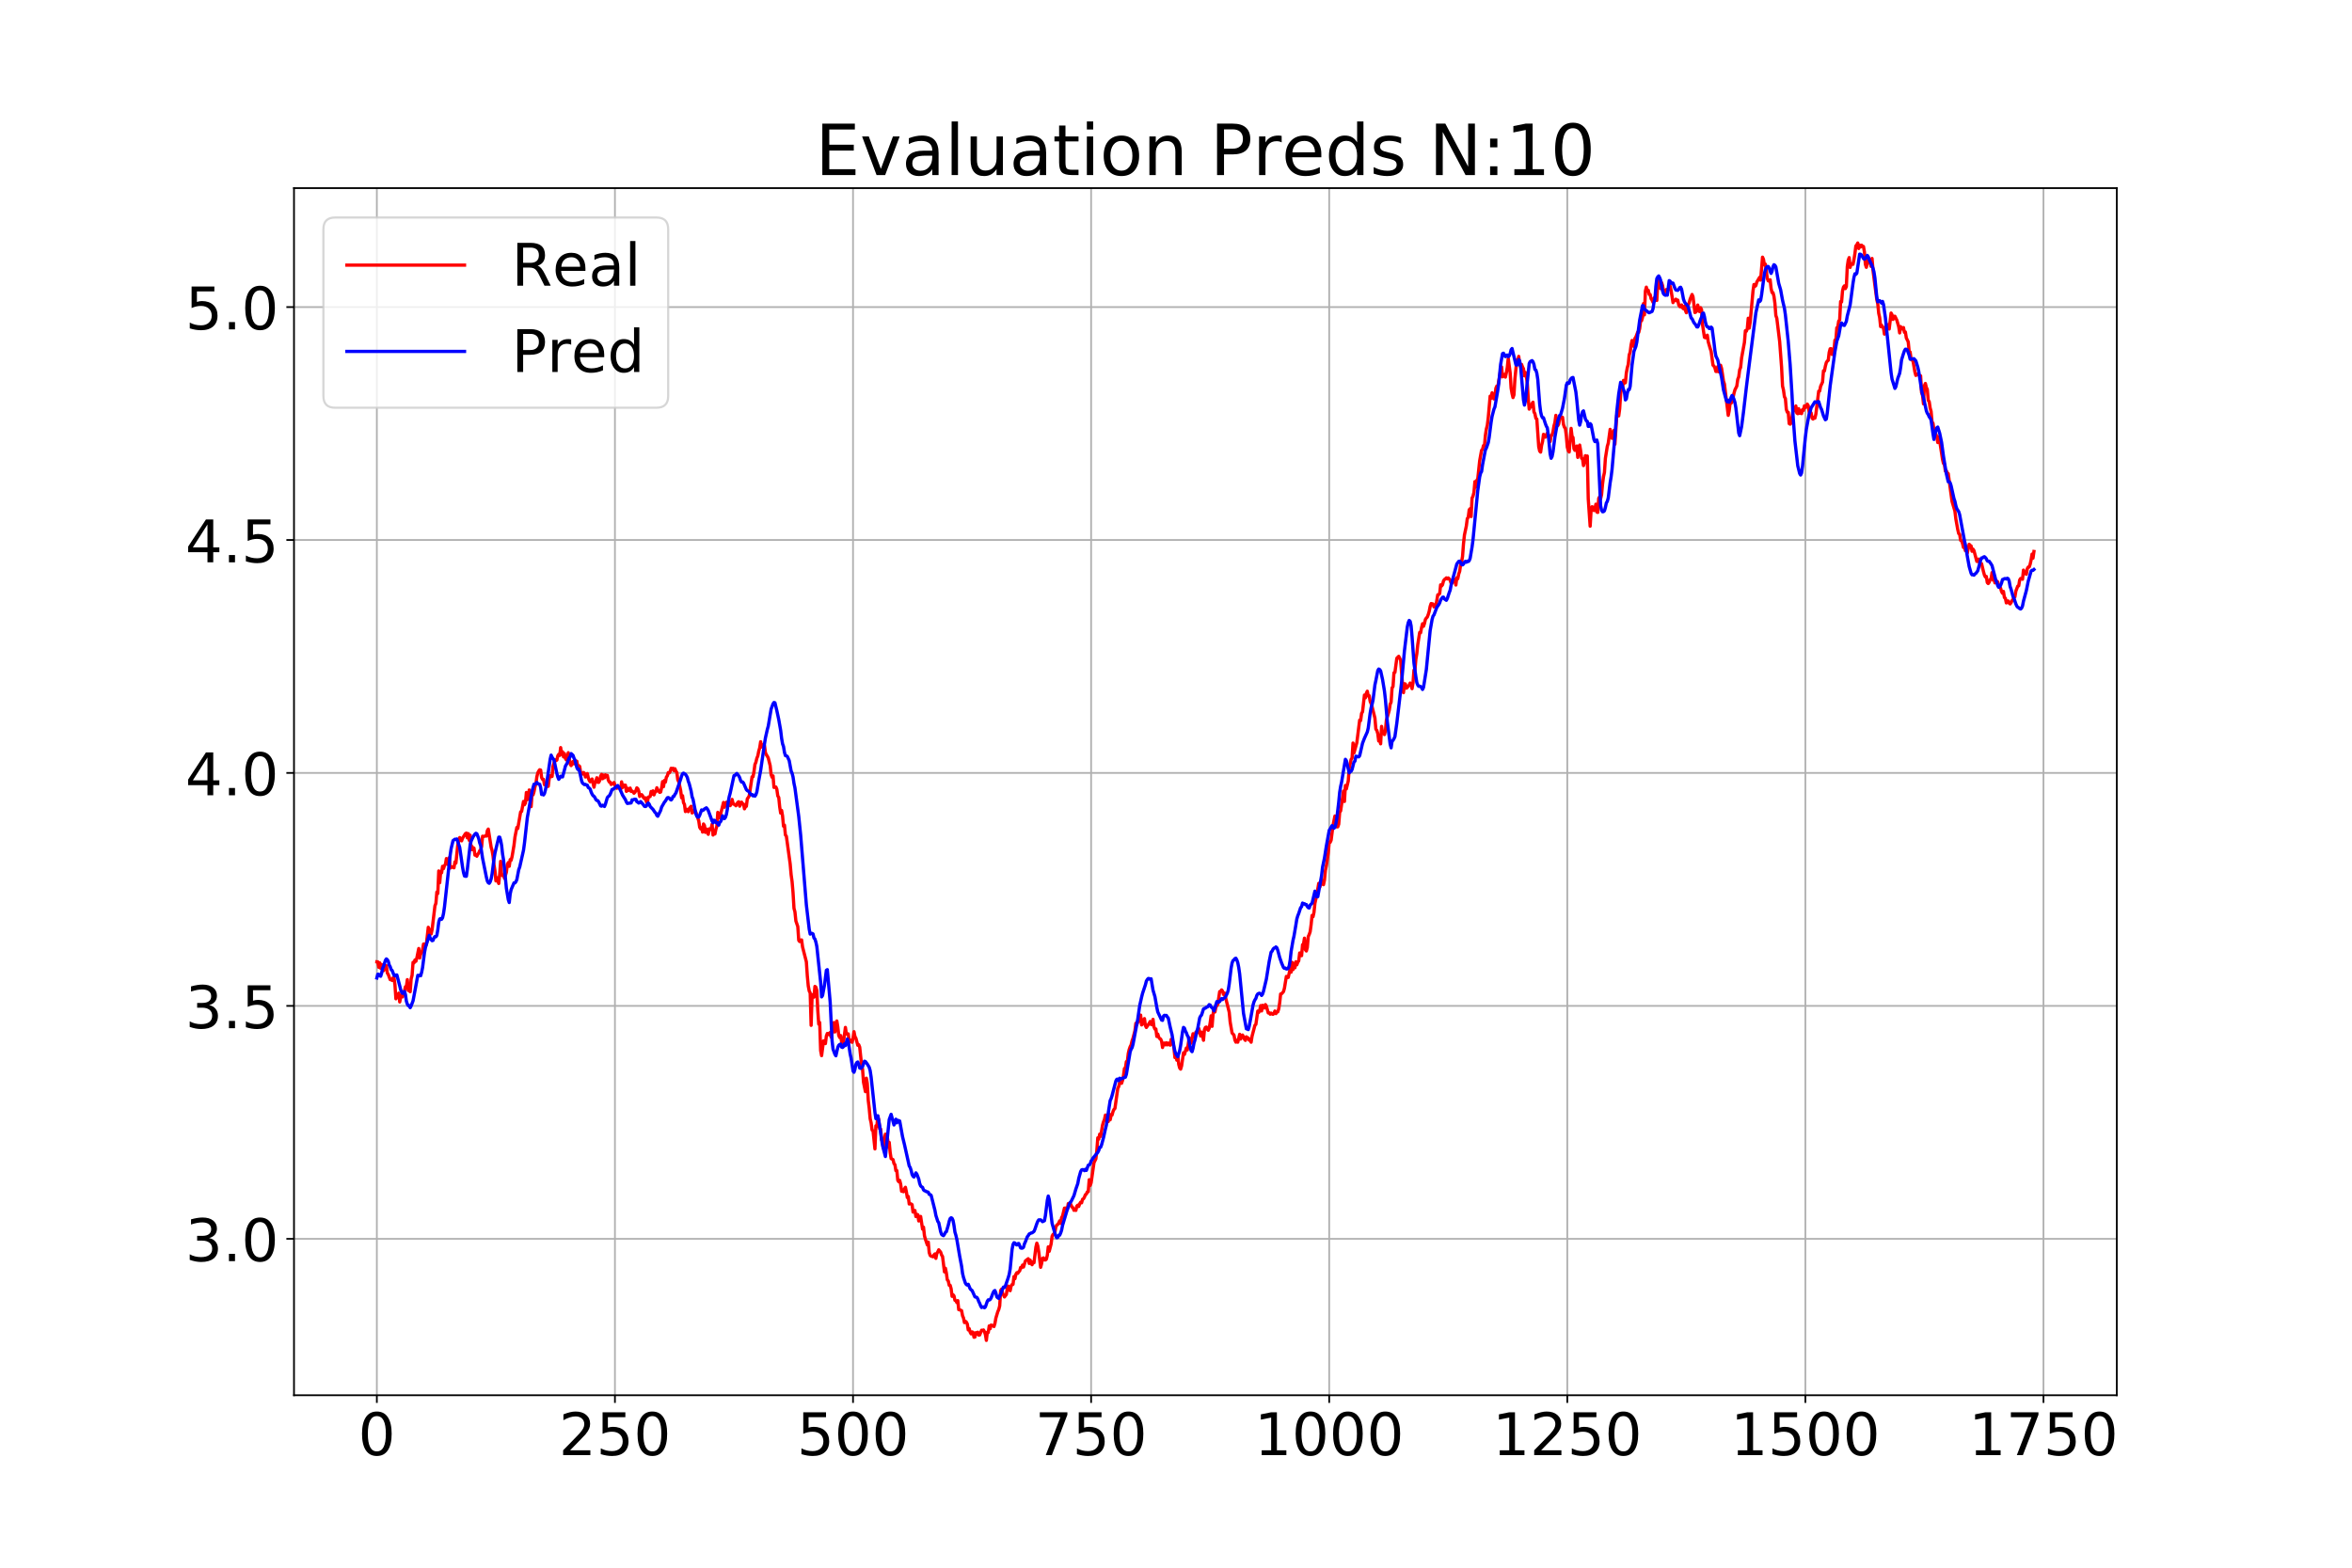 <?xml version="1.0" encoding="utf-8" standalone="no"?>
<!DOCTYPE svg PUBLIC "-//W3C//DTD SVG 1.1//EN"
  "http://www.w3.org/Graphics/SVG/1.1/DTD/svg11.dtd">
<!-- Created with matplotlib (https://matplotlib.org/) -->
<svg height="720pt" version="1.1" viewBox="0 0 1080 720" width="1080pt" xmlns="http://www.w3.org/2000/svg" xmlns:xlink="http://www.w3.org/1999/xlink">
 <defs>
  <style type="text/css">
*{stroke-linecap:butt;stroke-linejoin:round;}
  </style>
 </defs>
 <g id="figure_1">
  <g id="patch_1">
   <path d="M 0 720 
L 1080 720 
L 1080 0 
L 0 0 
z
" style="fill:#ffffff;"/>
  </g>
  <g id="axes_1">
   <g id="patch_2">
    <path d="M 135 640.8 
L 972 640.8 
L 972 86.4 
L 135 86.4 
z
" style="fill:#ffffff;"/>
   </g>
   <g id="matplotlib.axis_1">
    <g id="xtick_1">
     <g id="line2d_1">
      <path clip-path="url(#pfc174c8d4c)" d="M 173.045 640.8 
L 173.045 86.4 
" style="fill:none;stroke:#b0b0b0;stroke-linecap:square;stroke-width:0.8;"/>
     </g>
     <g id="line2d_2">
      <defs>
       <path d="M 0 0 
L 0 3.5 
" id="m8755b236d0" style="stroke:#000000;stroke-width:0.8;"/>
      </defs>
      <g>
       <use style="stroke:#000000;stroke-width:0.8;" x="173.045" xlink:href="#m8755b236d0" y="640.8"/>
      </g>
     </g>
     <g id="text_1">
      <!-- 0 -->
      <defs>
       <path d="M 31.781 66.406 
Q 24.172 66.406 20.328 58.906 
Q 16.5 51.422 16.5 36.375 
Q 16.5 21.391 20.328 13.891 
Q 24.172 6.391 31.781 6.391 
Q 39.453 6.391 43.281 13.891 
Q 47.125 21.391 47.125 36.375 
Q 47.125 51.422 43.281 58.906 
Q 39.453 66.406 31.781 66.406 
z
M 31.781 74.219 
Q 44.047 74.219 50.516 64.516 
Q 56.984 54.828 56.984 36.375 
Q 56.984 17.969 50.516 8.266 
Q 44.047 -1.422 31.781 -1.422 
Q 19.531 -1.422 13.062 8.266 
Q 6.594 17.969 6.594 36.375 
Q 6.594 54.828 13.062 64.516 
Q 19.531 74.219 31.781 74.219 
z
" id="DejaVuSans-48"/>
      </defs>
      <g transform="translate(164.456 668.316)scale(0.27 -0.27)">
       <use xlink:href="#DejaVuSans-48"/>
      </g>
     </g>
    </g>
    <g id="xtick_2">
     <g id="line2d_3">
      <path clip-path="url(#pfc174c8d4c)" d="M 282.371 640.8 
L 282.371 86.4 
" style="fill:none;stroke:#b0b0b0;stroke-linecap:square;stroke-width:0.8;"/>
     </g>
     <g id="line2d_4">
      <g>
       <use style="stroke:#000000;stroke-width:0.8;" x="282.371" xlink:href="#m8755b236d0" y="640.8"/>
      </g>
     </g>
     <g id="text_2">
      <!-- 250 -->
      <defs>
       <path d="M 19.188 8.297 
L 53.609 8.297 
L 53.609 0 
L 7.328 0 
L 7.328 8.297 
Q 12.938 14.109 22.625 23.891 
Q 32.328 33.688 34.812 36.531 
Q 39.547 41.844 41.422 45.531 
Q 43.312 49.219 43.312 52.781 
Q 43.312 58.594 39.234 62.25 
Q 35.156 65.922 28.609 65.922 
Q 23.969 65.922 18.812 64.312 
Q 13.672 62.703 7.812 59.422 
L 7.812 69.391 
Q 13.766 71.781 18.938 73 
Q 24.125 74.219 28.422 74.219 
Q 39.75 74.219 46.484 68.547 
Q 53.219 62.891 53.219 53.422 
Q 53.219 48.922 51.531 44.891 
Q 49.859 40.875 45.406 35.406 
Q 44.188 33.984 37.641 27.219 
Q 31.109 20.453 19.188 8.297 
z
" id="DejaVuSans-50"/>
       <path d="M 10.797 72.906 
L 49.516 72.906 
L 49.516 64.594 
L 19.828 64.594 
L 19.828 46.734 
Q 21.969 47.469 24.109 47.828 
Q 26.266 48.188 28.422 48.188 
Q 40.625 48.188 47.75 41.5 
Q 54.891 34.812 54.891 23.391 
Q 54.891 11.625 47.562 5.094 
Q 40.234 -1.422 26.906 -1.422 
Q 22.312 -1.422 17.547 -0.641 
Q 12.797 0.141 7.719 1.703 
L 7.719 11.625 
Q 12.109 9.234 16.797 8.062 
Q 21.484 6.891 26.703 6.891 
Q 35.156 6.891 40.078 11.328 
Q 45.016 15.766 45.016 23.391 
Q 45.016 31 40.078 35.438 
Q 35.156 39.891 26.703 39.891 
Q 22.75 39.891 18.812 39.016 
Q 14.891 38.141 10.797 36.281 
z
" id="DejaVuSans-53"/>
      </defs>
      <g transform="translate(256.603 668.316)scale(0.27 -0.27)">
       <use xlink:href="#DejaVuSans-50"/>
       <use x="63.623" xlink:href="#DejaVuSans-53"/>
       <use x="127.246" xlink:href="#DejaVuSans-48"/>
      </g>
     </g>
    </g>
    <g id="xtick_3">
     <g id="line2d_5">
      <path clip-path="url(#pfc174c8d4c)" d="M 391.697 640.8 
L 391.697 86.4 
" style="fill:none;stroke:#b0b0b0;stroke-linecap:square;stroke-width:0.8;"/>
     </g>
     <g id="line2d_6">
      <g>
       <use style="stroke:#000000;stroke-width:0.8;" x="391.697" xlink:href="#m8755b236d0" y="640.8"/>
      </g>
     </g>
     <g id="text_3">
      <!-- 500 -->
      <g transform="translate(365.929 668.316)scale(0.27 -0.27)">
       <use xlink:href="#DejaVuSans-53"/>
       <use x="63.623" xlink:href="#DejaVuSans-48"/>
       <use x="127.246" xlink:href="#DejaVuSans-48"/>
      </g>
     </g>
    </g>
    <g id="xtick_4">
     <g id="line2d_7">
      <path clip-path="url(#pfc174c8d4c)" d="M 501.024 640.8 
L 501.024 86.4 
" style="fill:none;stroke:#b0b0b0;stroke-linecap:square;stroke-width:0.8;"/>
     </g>
     <g id="line2d_8">
      <g>
       <use style="stroke:#000000;stroke-width:0.8;" x="501.024" xlink:href="#m8755b236d0" y="640.8"/>
      </g>
     </g>
     <g id="text_4">
      <!-- 750 -->
      <defs>
       <path d="M 8.203 72.906 
L 55.078 72.906 
L 55.078 68.703 
L 28.609 0 
L 18.312 0 
L 43.219 64.594 
L 8.203 64.594 
z
" id="DejaVuSans-55"/>
      </defs>
      <g transform="translate(475.255 668.316)scale(0.27 -0.27)">
       <use xlink:href="#DejaVuSans-55"/>
       <use x="63.623" xlink:href="#DejaVuSans-53"/>
       <use x="127.246" xlink:href="#DejaVuSans-48"/>
      </g>
     </g>
    </g>
    <g id="xtick_5">
     <g id="line2d_9">
      <path clip-path="url(#pfc174c8d4c)" d="M 610.35 640.8 
L 610.35 86.4 
" style="fill:none;stroke:#b0b0b0;stroke-linecap:square;stroke-width:0.8;"/>
     </g>
     <g id="line2d_10">
      <g>
       <use style="stroke:#000000;stroke-width:0.8;" x="610.35" xlink:href="#m8755b236d0" y="640.8"/>
      </g>
     </g>
     <g id="text_5">
      <!-- 1000 -->
      <defs>
       <path d="M 12.406 8.297 
L 28.516 8.297 
L 28.516 63.922 
L 10.984 60.406 
L 10.984 69.391 
L 28.422 72.906 
L 38.281 72.906 
L 38.281 8.297 
L 54.391 8.297 
L 54.391 0 
L 12.406 0 
z
" id="DejaVuSans-49"/>
      </defs>
      <g transform="translate(575.992 668.316)scale(0.27 -0.27)">
       <use xlink:href="#DejaVuSans-49"/>
       <use x="63.623" xlink:href="#DejaVuSans-48"/>
       <use x="127.246" xlink:href="#DejaVuSans-48"/>
       <use x="190.869" xlink:href="#DejaVuSans-48"/>
      </g>
     </g>
    </g>
    <g id="xtick_6">
     <g id="line2d_11">
      <path clip-path="url(#pfc174c8d4c)" d="M 719.676 640.8 
L 719.676 86.4 
" style="fill:none;stroke:#b0b0b0;stroke-linecap:square;stroke-width:0.8;"/>
     </g>
     <g id="line2d_12">
      <g>
       <use style="stroke:#000000;stroke-width:0.8;" x="719.676" xlink:href="#m8755b236d0" y="640.8"/>
      </g>
     </g>
     <g id="text_6">
      <!-- 1250 -->
      <g transform="translate(685.318 668.316)scale(0.27 -0.27)">
       <use xlink:href="#DejaVuSans-49"/>
       <use x="63.623" xlink:href="#DejaVuSans-50"/>
       <use x="127.246" xlink:href="#DejaVuSans-53"/>
       <use x="190.869" xlink:href="#DejaVuSans-48"/>
      </g>
     </g>
    </g>
    <g id="xtick_7">
     <g id="line2d_13">
      <path clip-path="url(#pfc174c8d4c)" d="M 829.002 640.8 
L 829.002 86.4 
" style="fill:none;stroke:#b0b0b0;stroke-linecap:square;stroke-width:0.8;"/>
     </g>
     <g id="line2d_14">
      <g>
       <use style="stroke:#000000;stroke-width:0.8;" x="829.002" xlink:href="#m8755b236d0" y="640.8"/>
      </g>
     </g>
     <g id="text_7">
      <!-- 1500 -->
      <g transform="translate(794.644 668.316)scale(0.27 -0.27)">
       <use xlink:href="#DejaVuSans-49"/>
       <use x="63.623" xlink:href="#DejaVuSans-53"/>
       <use x="127.246" xlink:href="#DejaVuSans-48"/>
       <use x="190.869" xlink:href="#DejaVuSans-48"/>
      </g>
     </g>
    </g>
    <g id="xtick_8">
     <g id="line2d_15">
      <path clip-path="url(#pfc174c8d4c)" d="M 938.328 640.8 
L 938.328 86.4 
" style="fill:none;stroke:#b0b0b0;stroke-linecap:square;stroke-width:0.8;"/>
     </g>
     <g id="line2d_16">
      <g>
       <use style="stroke:#000000;stroke-width:0.8;" x="938.328" xlink:href="#m8755b236d0" y="640.8"/>
      </g>
     </g>
     <g id="text_8">
      <!-- 1750 -->
      <g transform="translate(903.97 668.316)scale(0.27 -0.27)">
       <use xlink:href="#DejaVuSans-49"/>
       <use x="63.623" xlink:href="#DejaVuSans-55"/>
       <use x="127.246" xlink:href="#DejaVuSans-53"/>
       <use x="190.869" xlink:href="#DejaVuSans-48"/>
      </g>
     </g>
    </g>
   </g>
   <g id="matplotlib.axis_2">
    <g id="ytick_1">
     <g id="line2d_17">
      <path clip-path="url(#pfc174c8d4c)" d="M 135 568.956 
L 972 568.956 
" style="fill:none;stroke:#b0b0b0;stroke-linecap:square;stroke-width:0.8;"/>
     </g>
     <g id="line2d_18">
      <defs>
       <path d="M 0 0 
L -3.5 0 
" id="mf143e5fd40" style="stroke:#000000;stroke-width:0.8;"/>
      </defs>
      <g>
       <use style="stroke:#000000;stroke-width:0.8;" x="135" xlink:href="#mf143e5fd40" y="568.956"/>
      </g>
     </g>
     <g id="text_9">
      <!-- 3.0 -->
      <defs>
       <path d="M 40.578 39.312 
Q 47.656 37.797 51.625 33 
Q 55.609 28.219 55.609 21.188 
Q 55.609 10.406 48.188 4.484 
Q 40.766 -1.422 27.094 -1.422 
Q 22.516 -1.422 17.656 -0.516 
Q 12.797 0.391 7.625 2.203 
L 7.625 11.719 
Q 11.719 9.328 16.594 8.109 
Q 21.484 6.891 26.812 6.891 
Q 36.078 6.891 40.938 10.547 
Q 45.797 14.203 45.797 21.188 
Q 45.797 27.641 41.281 31.266 
Q 36.766 34.906 28.719 34.906 
L 20.219 34.906 
L 20.219 43.016 
L 29.109 43.016 
Q 36.375 43.016 40.234 45.922 
Q 44.094 48.828 44.094 54.297 
Q 44.094 59.906 40.109 62.906 
Q 36.141 65.922 28.719 65.922 
Q 24.656 65.922 20.016 65.031 
Q 15.375 64.156 9.812 62.312 
L 9.812 71.094 
Q 15.438 72.656 20.344 73.438 
Q 25.25 74.219 29.594 74.219 
Q 40.828 74.219 47.359 69.109 
Q 53.906 64.016 53.906 55.328 
Q 53.906 49.266 50.438 45.094 
Q 46.969 40.922 40.578 39.312 
z
" id="DejaVuSans-51"/>
       <path d="M 10.688 12.406 
L 21 12.406 
L 21 0 
L 10.688 0 
z
" id="DejaVuSans-46"/>
      </defs>
      <g transform="translate(85.062 579.214)scale(0.27 -0.27)">
       <use xlink:href="#DejaVuSans-51"/>
       <use x="63.623" xlink:href="#DejaVuSans-46"/>
       <use x="95.41" xlink:href="#DejaVuSans-48"/>
      </g>
     </g>
    </g>
    <g id="ytick_2">
     <g id="line2d_19">
      <path clip-path="url(#pfc174c8d4c)" d="M 135 461.973 
L 972 461.973 
" style="fill:none;stroke:#b0b0b0;stroke-linecap:square;stroke-width:0.8;"/>
     </g>
     <g id="line2d_20">
      <g>
       <use style="stroke:#000000;stroke-width:0.8;" x="135" xlink:href="#mf143e5fd40" y="461.973"/>
      </g>
     </g>
     <g id="text_10">
      <!-- 3.5 -->
      <g transform="translate(85.062 472.231)scale(0.27 -0.27)">
       <use xlink:href="#DejaVuSans-51"/>
       <use x="63.623" xlink:href="#DejaVuSans-46"/>
       <use x="95.41" xlink:href="#DejaVuSans-53"/>
      </g>
     </g>
    </g>
    <g id="ytick_3">
     <g id="line2d_21">
      <path clip-path="url(#pfc174c8d4c)" d="M 135 354.989 
L 972 354.989 
" style="fill:none;stroke:#b0b0b0;stroke-linecap:square;stroke-width:0.8;"/>
     </g>
     <g id="line2d_22">
      <g>
       <use style="stroke:#000000;stroke-width:0.8;" x="135" xlink:href="#mf143e5fd40" y="354.989"/>
      </g>
     </g>
     <g id="text_11">
      <!-- 4.0 -->
      <defs>
       <path d="M 37.797 64.312 
L 12.891 25.391 
L 37.797 25.391 
z
M 35.203 72.906 
L 47.609 72.906 
L 47.609 25.391 
L 58.016 25.391 
L 58.016 17.188 
L 47.609 17.188 
L 47.609 0 
L 37.797 0 
L 37.797 17.188 
L 4.891 17.188 
L 4.891 26.703 
z
" id="DejaVuSans-52"/>
      </defs>
      <g transform="translate(85.062 365.247)scale(0.27 -0.27)">
       <use xlink:href="#DejaVuSans-52"/>
       <use x="63.623" xlink:href="#DejaVuSans-46"/>
       <use x="95.41" xlink:href="#DejaVuSans-48"/>
      </g>
     </g>
    </g>
    <g id="ytick_4">
     <g id="line2d_23">
      <path clip-path="url(#pfc174c8d4c)" d="M 135 248.006 
L 972 248.006 
" style="fill:none;stroke:#b0b0b0;stroke-linecap:square;stroke-width:0.8;"/>
     </g>
     <g id="line2d_24">
      <g>
       <use style="stroke:#000000;stroke-width:0.8;" x="135" xlink:href="#mf143e5fd40" y="248.006"/>
      </g>
     </g>
     <g id="text_12">
      <!-- 4.5 -->
      <g transform="translate(85.062 258.264)scale(0.27 -0.27)">
       <use xlink:href="#DejaVuSans-52"/>
       <use x="63.623" xlink:href="#DejaVuSans-46"/>
       <use x="95.41" xlink:href="#DejaVuSans-53"/>
      </g>
     </g>
    </g>
    <g id="ytick_5">
     <g id="line2d_25">
      <path clip-path="url(#pfc174c8d4c)" d="M 135 141.022 
L 972 141.022 
" style="fill:none;stroke:#b0b0b0;stroke-linecap:square;stroke-width:0.8;"/>
     </g>
     <g id="line2d_26">
      <g>
       <use style="stroke:#000000;stroke-width:0.8;" x="135" xlink:href="#mf143e5fd40" y="141.022"/>
      </g>
     </g>
     <g id="text_13">
      <!-- 5.0 -->
      <g transform="translate(85.062 151.28)scale(0.27 -0.27)">
       <use xlink:href="#DejaVuSans-53"/>
       <use x="63.623" xlink:href="#DejaVuSans-46"/>
       <use x="95.41" xlink:href="#DejaVuSans-48"/>
      </g>
     </g>
    </g>
   </g>
   <g id="line2d_27">
    <path clip-path="url(#pfc174c8d4c)" d="M 173.045 441.738 
L 173.483 441.776 
L 173.92 444.262 
L 174.357 442.197 
L 174.795 444.68 
L 175.232 442.974 
L 175.669 445.379 
L 176.107 445.805 
L 176.981 443.469 
L 177.418 443.511 
L 177.856 446.893 
L 178.293 447.567 
L 179.168 449.916 
L 179.605 449.777 
L 180.042 450.295 
L 180.48 449.126 
L 180.917 449.019 
L 181.354 452.322 
L 181.792 458.72 
L 182.229 457.27 
L 182.666 457.723 
L 183.103 456.125 
L 183.541 460.169 
L 183.978 458.061 
L 184.415 456.899 
L 184.853 457.843 
L 185.29 456.138 
L 185.727 455.089 
L 186.165 453.184 
L 186.602 453.179 
L 187.039 449.924 
L 187.476 454.905 
L 187.914 452.07 
L 188.351 455.485 
L 188.788 449.599 
L 189.226 447.923 
L 189.663 441.988 
L 190.1 442.232 
L 190.538 440.889 
L 190.975 441.492 
L 191.412 439.936 
L 192.287 435.622 
L 192.724 439.976 
L 193.161 438.087 
L 193.599 437.621 
L 194.036 436.187 
L 194.473 433.575 
L 194.911 433.608 
L 195.348 434.581 
L 195.785 433.665 
L 196.66 425.888 
L 197.097 426.923 
L 197.534 428.286 
L 197.972 428.94 
L 198.409 426.984 
L 199.721 416.023 
L 200.158 414.886 
L 200.596 409.689 
L 201.033 410.37 
L 201.47 399.998 
L 201.908 405.407 
L 202.345 400.512 
L 202.782 400.846 
L 203.219 397.882 
L 203.657 398.927 
L 204.094 397.55 
L 204.531 396.985 
L 204.969 394.32 
L 205.406 396.186 
L 205.843 397.151 
L 206.281 393.946 
L 206.718 398.68 
L 207.592 398.115 
L 208.467 398.562 
L 208.904 395.84 
L 209.342 396.413 
L 210.216 387.959 
L 211.091 384.671 
L 211.528 385.723 
L 211.966 386.171 
L 212.403 384.961 
L 213.715 382.886 
L 214.152 382.626 
L 214.589 384.79 
L 215.027 382.861 
L 215.464 385.94 
L 215.901 383.609 
L 216.339 390.251 
L 216.776 388.777 
L 217.213 390.233 
L 217.65 389.53 
L 218.088 392.738 
L 218.525 392.591 
L 218.962 393.24 
L 219.4 392.323 
L 219.837 391.773 
L 220.274 390.668 
L 220.712 390.376 
L 221.149 388.778 
L 221.586 384.049 
L 222.024 384.203 
L 222.898 383.92 
L 223.335 383.996 
L 223.773 381.553 
L 224.21 380.777 
L 225.522 389.108 
L 225.959 390.622 
L 226.397 393.174 
L 226.834 397.179 
L 227.271 399.907 
L 227.708 404.58 
L 228.146 403.074 
L 228.583 404.673 
L 229.02 405.766 
L 229.458 401.416 
L 229.895 395.575 
L 230.332 401.872 
L 230.77 402.137 
L 231.207 401.795 
L 231.644 403.397 
L 232.519 400.622 
L 232.956 397.124 
L 233.393 396.158 
L 233.831 397.868 
L 234.268 394.788 
L 234.705 395.089 
L 235.143 393.38 
L 236.017 388.204 
L 236.455 384.487 
L 237.329 380.027 
L 237.766 380.498 
L 239.078 372.849 
L 239.516 372.677 
L 240.39 368.08 
L 240.828 369.579 
L 241.265 368.813 
L 241.702 363.969 
L 242.139 367.284 
L 242.577 365.949 
L 243.014 362.813 
L 243.451 365.018 
L 243.889 370.458 
L 244.326 364.225 
L 244.763 365.066 
L 245.201 363.64 
L 245.638 361.399 
L 246.075 359.955 
L 246.513 356.768 
L 246.95 354.966 
L 247.387 354.105 
L 247.824 353.53 
L 248.262 353.679 
L 248.699 357.113 
L 249.136 357.94 
L 249.574 357.939 
L 250.011 360.399 
L 250.448 360.396 
L 250.886 360.9 
L 251.323 361.233 
L 251.76 361.12 
L 252.197 357.399 
L 252.635 356.26 
L 253.072 356.694 
L 253.509 356.593 
L 253.947 351.997 
L 254.821 348.945 
L 255.259 349.349 
L 255.696 349.09 
L 256.133 347.125 
L 256.571 346.421 
L 257.008 346.948 
L 257.445 343.359 
L 257.882 346.49 
L 258.32 345.289 
L 258.757 347.613 
L 259.194 346.107 
L 259.632 348.364 
L 260.069 349 
L 260.506 347.934 
L 260.944 345.69 
L 261.818 350.891 
L 262.255 351.619 
L 263.13 349.715 
L 263.567 350.819 
L 264.005 349.223 
L 264.442 350.432 
L 264.879 349.61 
L 265.317 352.513 
L 265.754 351.628 
L 266.191 352.007 
L 266.629 354.991 
L 267.066 355.133 
L 267.503 355.527 
L 267.94 354.795 
L 268.378 355.166 
L 268.815 356.849 
L 269.252 356.625 
L 269.69 355.301 
L 270.127 357.174 
L 270.564 358.401 
L 271.002 359.052 
L 271.876 357.775 
L 272.751 361.549 
L 273.188 359.344 
L 273.625 358.71 
L 274.063 357.196 
L 274.5 359.301 
L 274.937 359.296 
L 275.375 358.468 
L 275.812 356.435 
L 276.249 355.659 
L 276.687 357.654 
L 277.124 356 
L 277.561 357.22 
L 277.998 355.858 
L 278.436 356.574 
L 278.873 356.123 
L 279.31 358.237 
L 279.748 359.113 
L 280.185 359.232 
L 280.622 360.296 
L 281.06 359.901 
L 281.497 360.014 
L 281.934 359.394 
L 282.371 360.651 
L 282.809 361.56 
L 283.246 362.045 
L 283.683 361.585 
L 284.121 361.567 
L 284.558 361.761 
L 284.995 362.654 
L 285.433 359.084 
L 285.87 361.674 
L 286.307 360.5 
L 286.745 360.744 
L 287.182 360.604 
L 287.619 363.453 
L 288.056 362.016 
L 288.494 363.078 
L 288.931 362.269 
L 289.368 361.942 
L 289.806 363.492 
L 290.243 363.286 
L 290.68 363.673 
L 291.118 364.304 
L 291.555 363.849 
L 291.992 363.11 
L 292.429 361.844 
L 292.867 362.222 
L 293.304 363.38 
L 293.741 365.788 
L 294.179 365.165 
L 294.616 364.943 
L 295.053 365.451 
L 295.491 366.335 
L 295.928 366.82 
L 296.365 366.409 
L 296.803 368.167 
L 297.24 368.818 
L 297.677 366.085 
L 298.114 366.008 
L 298.552 365.789 
L 298.989 363.502 
L 299.426 364.759 
L 299.864 363.222 
L 300.301 365.067 
L 300.738 363.784 
L 301.176 363.597 
L 301.613 361.796 
L 302.05 362.689 
L 302.925 363.919 
L 303.362 363.752 
L 303.799 361.792 
L 304.237 358.995 
L 304.674 361.307 
L 305.111 358.43 
L 305.549 359.186 
L 305.986 356.935 
L 306.423 356.321 
L 306.861 354.831 
L 307.298 354.973 
L 307.735 354.342 
L 308.172 352.86 
L 308.61 353.071 
L 309.047 352.862 
L 309.484 353.943 
L 309.922 353.076 
L 310.359 354.168 
L 310.796 354.818 
L 311.234 358.171 
L 311.671 359.019 
L 312.545 362.999 
L 312.983 366.421 
L 313.42 365.453 
L 313.857 368.651 
L 314.295 369.431 
L 314.732 372.731 
L 315.169 371.635 
L 316.044 372.776 
L 316.481 371.35 
L 317.356 370.311 
L 317.793 373.364 
L 318.23 373.112 
L 318.668 372.291 
L 319.105 372.322 
L 319.542 373.043 
L 320.854 377.009 
L 321.292 379.977 
L 321.729 380.685 
L 322.166 380.111 
L 322.603 382.149 
L 323.041 378.432 
L 323.478 379.133 
L 323.915 382.293 
L 324.353 380.741 
L 325.227 383.177 
L 325.665 380.66 
L 326.102 381.043 
L 326.539 380.694 
L 326.976 378.556 
L 327.414 383.509 
L 327.851 382.063 
L 328.288 383.016 
L 328.726 380.87 
L 329.163 379.516 
L 329.6 373.085 
L 330.475 375.627 
L 332.224 368.553 
L 332.661 370.744 
L 333.099 369.104 
L 333.536 368.443 
L 333.973 369.165 
L 334.411 368.971 
L 334.848 368.546 
L 335.285 370.016 
L 335.723 369.38 
L 336.16 367.15 
L 336.597 368.903 
L 337.034 369.409 
L 337.472 369.534 
L 337.909 370.064 
L 338.784 368.519 
L 339.221 368.223 
L 339.658 370.255 
L 340.533 368.412 
L 340.97 369.189 
L 341.408 369.281 
L 341.845 371.465 
L 342.282 370.562 
L 342.719 370.305 
L 343.157 366.849 
L 343.594 366.304 
L 344.031 365.53 
L 345.343 356.754 
L 345.781 356.724 
L 346.218 354.386 
L 346.655 351.105 
L 347.092 350.098 
L 347.53 348.245 
L 347.967 347.198 
L 348.404 344.972 
L 348.842 343.487 
L 349.279 340.661 
L 349.716 343.096 
L 350.154 342.238 
L 350.591 341.985 
L 351.028 342.424 
L 351.466 345.623 
L 351.903 346.654 
L 352.34 347.287 
L 352.777 348.155 
L 353.652 351.651 
L 354.089 355.74 
L 354.527 356.972 
L 354.964 356.347 
L 355.401 361.645 
L 355.839 361.494 
L 356.276 361.461 
L 356.713 362.505 
L 357.15 365.553 
L 357.588 366.265 
L 358.025 370.596 
L 358.462 373.438 
L 358.9 372.209 
L 359.337 374.708 
L 359.774 379.444 
L 360.212 378.969 
L 360.649 383.504 
L 361.086 384.051 
L 362.835 396.772 
L 363.273 401.73 
L 363.71 404.854 
L 364.147 409.927 
L 364.585 417.157 
L 365.022 418.803 
L 365.459 422.991 
L 366.334 425.558 
L 366.771 431.896 
L 367.208 432.428 
L 367.646 431.746 
L 368.083 431.685 
L 368.52 434.916 
L 370.27 441.745 
L 370.707 448.168 
L 371.144 452.836 
L 371.582 455.148 
L 372.019 456.005 
L 372.456 470.916 
L 372.893 457.526 
L 373.331 456.746 
L 373.768 457.968 
L 374.205 453.039 
L 374.643 453.35 
L 375.08 454.899 
L 375.517 464.163 
L 375.955 470.361 
L 376.392 469.613 
L 376.829 482.518 
L 377.266 484.835 
L 378.141 478.061 
L 378.578 478.042 
L 379.016 479.293 
L 379.453 475.81 
L 379.89 474.644 
L 380.328 474.653 
L 380.765 475.226 
L 381.202 474.191 
L 381.639 476.329 
L 382.077 474.559 
L 382.514 473.693 
L 382.951 469.637 
L 383.389 473.937 
L 383.826 470.878 
L 384.263 468.908 
L 384.701 471.61 
L 385.138 475.5 
L 385.575 476.507 
L 386.013 475.602 
L 386.45 478.471 
L 386.887 479.545 
L 387.324 478.475 
L 388.199 471.865 
L 388.636 474.876 
L 389.074 474.773 
L 389.511 474.833 
L 389.948 478.665 
L 390.386 478.003 
L 390.823 477.714 
L 391.26 478.7 
L 391.697 476.857 
L 392.135 473.826 
L 392.572 476.047 
L 393.009 476.815 
L 393.884 480.067 
L 394.321 479.825 
L 394.759 480.925 
L 395.633 489.106 
L 396.071 491.038 
L 396.508 497.031 
L 397.382 501.353 
L 397.82 495.195 
L 398.257 497.699 
L 398.694 505.414 
L 399.132 509.007 
L 399.569 513.819 
L 400.006 515.687 
L 400.444 519.024 
L 400.881 519.321 
L 401.755 527.663 
L 402.193 517.056 
L 402.63 517.432 
L 403.067 512.654 
L 403.505 514.318 
L 403.942 518.473 
L 404.379 518.546 
L 404.817 523.542 
L 405.254 523.911 
L 405.691 527.329 
L 406.129 522.981 
L 406.566 520.899 
L 407.003 527.149 
L 407.44 522.289 
L 407.878 525.242 
L 408.315 524.679 
L 408.752 529.311 
L 409.19 532.111 
L 410.064 532.58 
L 410.502 534.41 
L 410.939 534.9 
L 411.376 537.648 
L 411.813 537.625 
L 412.251 542.098 
L 412.688 542.727 
L 413.125 542.114 
L 413.563 543.82 
L 414 547.112 
L 414.437 547.098 
L 414.875 547.33 
L 415.312 546.069 
L 415.749 545.293 
L 416.187 547.334 
L 416.624 550.007 
L 417.061 549.512 
L 417.498 552.97 
L 417.936 552.837 
L 418.373 552.952 
L 418.81 553.264 
L 419.248 556.671 
L 419.685 556.426 
L 420.122 555.946 
L 420.56 558.734 
L 420.997 557.734 
L 421.434 557.878 
L 421.871 560.758 
L 422.309 558.742 
L 422.746 558.685 
L 423.621 564.501 
L 424.058 563.607 
L 424.495 567.53 
L 424.933 569.164 
L 425.807 571.749 
L 426.245 570.462 
L 426.682 575.274 
L 427.119 576.571 
L 427.556 576.934 
L 427.994 577.011 
L 428.431 577.216 
L 428.868 576.346 
L 429.306 575.897 
L 429.743 577.932 
L 430.18 575.679 
L 430.618 574.957 
L 431.055 574.009 
L 431.929 575.081 
L 432.367 576.405 
L 432.804 577.082 
L 433.679 584.146 
L 434.116 582.475 
L 434.553 584.653 
L 434.991 587.831 
L 435.428 588.27 
L 435.865 590.291 
L 436.303 590.32 
L 436.74 591.894 
L 437.177 595.368 
L 437.614 594.635 
L 438.052 595.156 
L 438.489 597.197 
L 438.926 597.387 
L 439.364 598.231 
L 439.801 597.338 
L 440.238 601.507 
L 440.676 601.543 
L 441.55 601.95 
L 441.987 604.301 
L 442.425 605.306 
L 442.862 607.428 
L 443.299 606.839 
L 443.737 607.219 
L 444.174 608.076 
L 444.611 610.798 
L 445.049 610.222 
L 445.486 611.856 
L 445.923 612.619 
L 446.361 611.703 
L 446.798 611.913 
L 447.235 614.162 
L 447.672 614.08 
L 448.11 612.059 
L 448.547 612.712 
L 448.984 611.846 
L 449.422 613.19 
L 449.859 613.106 
L 450.734 610.932 
L 451.171 611.032 
L 451.608 610.812 
L 452.045 611.63 
L 452.483 612.946 
L 452.92 615.6 
L 453.357 611.846 
L 453.795 611.982 
L 454.232 608.964 
L 454.669 610.235 
L 455.107 608.567 
L 455.544 608.809 
L 455.981 608.769 
L 456.418 609.248 
L 456.856 607.82 
L 457.293 605.356 
L 458.168 602.445 
L 458.605 601.451 
L 459.042 599.797 
L 459.48 592.683 
L 459.917 592.053 
L 460.354 593.849 
L 461.229 595.658 
L 462.103 594.517 
L 462.541 591.722 
L 462.978 590.663 
L 463.415 592.336 
L 463.853 592.783 
L 464.29 590.646 
L 464.727 589.946 
L 465.165 589.853 
L 465.602 586.28 
L 466.039 587.28 
L 466.476 585.268 
L 466.914 584.527 
L 467.351 584.809 
L 467.788 584.073 
L 468.226 583.69 
L 468.663 582.107 
L 469.1 582.257 
L 469.538 581.018 
L 469.975 581.918 
L 470.85 579.1 
L 472.161 578.1 
L 472.599 580.269 
L 473.036 578.74 
L 473.473 580.13 
L 473.911 580.857 
L 474.348 579.541 
L 474.785 579.959 
L 475.66 572.801 
L 476.097 570.951 
L 476.534 572.229 
L 476.972 574.96 
L 477.846 582.037 
L 478.284 580.381 
L 478.721 577.941 
L 479.158 577.714 
L 479.596 578.626 
L 480.033 578.674 
L 480.47 578.326 
L 480.908 576.531 
L 481.345 572.655 
L 481.782 574.695 
L 482.657 571.294 
L 483.094 567.813 
L 483.531 566.948 
L 483.969 566.719 
L 484.406 565.876 
L 484.843 563.478 
L 485.281 562.647 
L 485.718 562.326 
L 486.155 561.685 
L 486.592 560.706 
L 487.03 561.891 
L 487.467 559.207 
L 487.904 558.489 
L 488.779 554.853 
L 489.216 554.887 
L 489.654 554.772 
L 490.091 555.486 
L 490.528 552.786 
L 490.966 553.721 
L 491.403 552.577 
L 492.277 554.436 
L 492.715 554.687 
L 493.152 555.87 
L 493.589 555.469 
L 494.027 555.907 
L 494.464 553.931 
L 494.901 553.505 
L 495.339 554.117 
L 495.776 552.879 
L 496.213 552.149 
L 496.65 552.436 
L 497.088 550.801 
L 497.525 550.577 
L 497.962 549.813 
L 498.4 548.683 
L 498.837 548.428 
L 499.274 547.404 
L 499.712 547.316 
L 500.149 541.819 
L 500.586 544.44 
L 501.024 543.248 
L 502.335 534.01 
L 503.21 532.217 
L 503.647 528.381 
L 504.085 522.581 
L 504.522 523.193 
L 504.959 520.872 
L 505.397 521.917 
L 506.271 516.751 
L 506.708 515.256 
L 507.146 514.175 
L 507.583 512.131 
L 508.02 512.245 
L 508.458 512.699 
L 508.895 515.121 
L 509.332 511.61 
L 509.77 514.292 
L 510.207 512.289 
L 510.644 512.102 
L 511.082 510.47 
L 511.519 509.529 
L 511.956 509.106 
L 513.268 499.841 
L 513.705 499.035 
L 514.143 497.099 
L 514.58 496.866 
L 515.017 497.525 
L 515.455 496.16 
L 515.892 493.99 
L 516.329 490.73 
L 516.766 490.588 
L 517.204 487.589 
L 517.641 487.7 
L 518.078 483.858 
L 518.516 481.993 
L 518.953 480.725 
L 519.39 479.905 
L 519.828 478.002 
L 520.265 476.82 
L 521.139 473.405 
L 521.577 469.961 
L 522.014 470.507 
L 522.451 469.357 
L 522.889 468.81 
L 523.326 469.042 
L 523.763 466.207 
L 524.201 470.724 
L 524.638 470.232 
L 525.075 468.442 
L 525.513 467.824 
L 525.95 470.994 
L 526.387 471.884 
L 527.699 469.952 
L 528.136 469.148 
L 528.574 470.504 
L 529.011 470.622 
L 529.448 468.161 
L 529.886 471.635 
L 530.323 472.63 
L 530.76 472.598 
L 531.197 476.018 
L 531.635 474.935 
L 532.072 476.355 
L 532.509 477.014 
L 532.947 477.224 
L 533.384 478.222 
L 533.821 481.088 
L 534.259 479.204 
L 534.696 479.046 
L 535.133 479.869 
L 535.571 478.935 
L 536.008 479.874 
L 536.445 479.073 
L 536.882 479.727 
L 537.32 480.02 
L 537.757 477.373 
L 538.194 477.316 
L 538.632 478.798 
L 539.069 481.337 
L 539.506 485.706 
L 539.944 484.671 
L 540.381 486.923 
L 540.818 484.654 
L 541.255 488.844 
L 541.693 490.505 
L 542.13 491.026 
L 542.567 489.551 
L 543.442 483.501 
L 543.879 484.271 
L 544.754 481.332 
L 545.191 482.215 
L 546.066 476.74 
L 546.503 478.726 
L 546.94 479.098 
L 547.815 474.767 
L 548.252 475.138 
L 548.69 476.278 
L 549.127 474.032 
L 549.564 474.529 
L 550.002 473.651 
L 550.439 472.302 
L 550.876 473.848 
L 551.313 475.827 
L 551.751 474.052 
L 552.188 475.485 
L 552.625 477.772 
L 553.063 472.891 
L 553.5 471.873 
L 553.937 471.7 
L 554.375 472.724 
L 554.812 473.167 
L 555.249 472.252 
L 555.687 469.754 
L 556.124 466.537 
L 556.561 471.366 
L 556.998 465.971 
L 557.436 463.296 
L 557.873 464.78 
L 558.31 462.553 
L 559.185 461.249 
L 560.06 455.415 
L 560.497 455.33 
L 560.934 454.647 
L 561.371 455.18 
L 561.809 456.72 
L 562.246 456.066 
L 564.433 464.868 
L 564.87 469.396 
L 565.745 474.443 
L 566.619 475.364 
L 567.056 477.674 
L 567.494 478.635 
L 567.931 477.749 
L 568.368 478.65 
L 569.243 475.024 
L 569.68 477.215 
L 570.118 475.996 
L 570.555 475.371 
L 570.992 476.186 
L 571.429 477.266 
L 571.867 477.814 
L 572.304 476.183 
L 572.741 476.546 
L 573.179 476.719 
L 573.616 477.742 
L 574.053 477.278 
L 574.491 478.658 
L 574.928 475.885 
L 576.24 470.875 
L 576.677 470.472 
L 577.552 464.364 
L 577.989 464.978 
L 578.426 464.101 
L 578.864 461.858 
L 579.301 464.303 
L 579.738 461.719 
L 580.176 462.867 
L 580.613 462.933 
L 581.05 461.389 
L 581.487 462.068 
L 582.362 465.222 
L 582.799 465.153 
L 583.237 465.786 
L 583.674 465.283 
L 584.111 465.717 
L 584.549 465.855 
L 584.986 465.391 
L 585.423 464.329 
L 585.861 465.523 
L 586.298 464.854 
L 586.735 464.716 
L 587.172 463.353 
L 587.61 460.575 
L 588.047 456.499 
L 588.484 456.423 
L 589.359 455.424 
L 589.796 453.849 
L 590.671 448.453 
L 591.108 448.947 
L 591.545 448.906 
L 592.42 444.872 
L 592.857 446.493 
L 593.295 441.98 
L 593.732 445.321 
L 594.169 442.488 
L 594.607 444.475 
L 595.044 441.708 
L 595.481 443.1 
L 595.918 441.947 
L 596.356 441.28 
L 596.793 437.664 
L 597.23 438.1 
L 597.668 438.916 
L 598.105 433.875 
L 598.542 433.631 
L 598.98 430.87 
L 599.417 436.198 
L 599.854 436.768 
L 600.292 435.153 
L 600.729 430.156 
L 601.166 429.179 
L 601.603 427.913 
L 602.041 424.673 
L 602.478 420.459 
L 602.915 421.039 
L 603.353 419.07 
L 603.79 414.846 
L 604.665 410.908 
L 605.539 405.704 
L 605.976 407.522 
L 606.414 406.262 
L 606.851 404.274 
L 607.288 405.913 
L 607.726 406.317 
L 608.163 404.235 
L 608.6 399.758 
L 609.038 397.66 
L 609.912 391.736 
L 610.35 386.774 
L 610.787 386.866 
L 611.224 385.906 
L 612.099 379.063 
L 612.973 374.778 
L 613.411 376.927 
L 613.848 379.772 
L 614.285 379.73 
L 614.723 378.502 
L 615.16 372.98 
L 615.597 372.468 
L 616.909 363.306 
L 617.346 368.089 
L 617.784 360.776 
L 618.221 362.328 
L 619.096 358.681 
L 619.533 352.864 
L 620.408 348.755 
L 620.845 348.188 
L 621.282 341.269 
L 621.719 345.818 
L 623.031 341.097 
L 624.343 330.716 
L 624.781 330.951 
L 625.218 327.629 
L 625.655 326.91 
L 626.53 319.223 
L 626.967 320.492 
L 627.404 318.385 
L 627.842 317.46 
L 628.279 319.65 
L 628.716 319.511 
L 629.154 322.136 
L 629.591 323.11 
L 630.028 324.514 
L 631.34 329.807 
L 631.777 334.869 
L 632.215 335.453 
L 632.652 336.905 
L 633.089 340.322 
L 633.527 339.716 
L 633.964 341.612 
L 634.401 333.607 
L 634.839 336.541 
L 635.276 336.24 
L 635.713 337.37 
L 636.15 335.729 
L 636.588 330.864 
L 637.9 326.322 
L 638.337 323.47 
L 638.774 322.466 
L 639.212 315.9 
L 639.649 315.348 
L 640.086 309.004 
L 640.524 308.828 
L 641.398 302.299 
L 642.273 301.425 
L 643.147 303.169 
L 644.022 314.568 
L 644.459 318.117 
L 644.897 314.017 
L 645.334 314.144 
L 645.771 316.065 
L 646.208 315.728 
L 646.646 315.064 
L 647.083 314.697 
L 647.52 313.696 
L 647.958 314.479 
L 648.395 316.291 
L 648.832 313.593 
L 649.27 307.759 
L 649.707 307.816 
L 650.144 302.803 
L 650.582 300.217 
L 651.019 295.991 
L 651.893 290.456 
L 652.331 290.583 
L 652.768 288.188 
L 653.205 286.467 
L 653.643 287.645 
L 654.08 286.393 
L 654.517 284.512 
L 654.955 283.856 
L 655.392 283.407 
L 655.829 282.247 
L 656.266 280.769 
L 656.704 278.512 
L 657.141 277.202 
L 658.016 277.394 
L 658.453 278.732 
L 658.89 277.861 
L 659.328 278.254 
L 660.202 273.177 
L 660.639 273.069 
L 661.077 272.636 
L 661.514 268.602 
L 661.951 269.135 
L 662.389 268.553 
L 662.826 266.823 
L 663.263 266.138 
L 663.701 265.844 
L 664.138 265.403 
L 664.575 265.875 
L 665.013 265.432 
L 665.45 265.864 
L 665.887 266.514 
L 666.324 267.836 
L 666.762 267.816 
L 667.199 267.086 
L 667.636 266.879 
L 668.074 266.068 
L 668.511 268.682 
L 668.948 265.353 
L 669.386 265.804 
L 669.823 263.623 
L 670.26 262.383 
L 670.697 259.376 
L 671.135 258.074 
L 671.572 255.614 
L 672.009 249.782 
L 672.447 245.711 
L 673.321 241.556 
L 673.759 238.166 
L 674.196 237.596 
L 674.633 234.117 
L 675.071 233.628 
L 675.508 237.237 
L 675.945 228.783 
L 676.382 227.863 
L 676.82 226.121 
L 677.257 221.189 
L 677.694 223.695 
L 678.132 220.59 
L 678.569 219.881 
L 679.444 211.613 
L 680.318 206.775 
L 680.755 206.379 
L 681.193 204.638 
L 681.63 204.833 
L 682.067 199.961 
L 682.505 197.069 
L 682.942 195.407 
L 683.379 191.877 
L 684.254 181.933 
L 684.691 182.945 
L 685.129 180.407 
L 685.566 182.062 
L 686.003 183.223 
L 686.44 181.99 
L 686.878 178.324 
L 687.315 177.307 
L 687.752 177.897 
L 688.19 174.966 
L 688.627 172.908 
L 689.064 169.656 
L 689.502 168.532 
L 689.939 173.067 
L 690.813 171.939 
L 691.251 173.197 
L 691.688 171.254 
L 692.125 168.786 
L 692.563 164.561 
L 693.437 171.258 
L 693.875 178.246 
L 694.312 180.783 
L 694.749 182.589 
L 695.187 181.318 
L 695.624 174.005 
L 696.498 165.273 
L 696.936 165.757 
L 697.373 163.675 
L 697.81 167.277 
L 698.248 168.376 
L 698.685 167.361 
L 699.122 168.53 
L 699.56 169.374 
L 699.997 172.599 
L 700.434 171.04 
L 700.871 172.88 
L 701.309 175.91 
L 701.746 183.12 
L 702.183 187.896 
L 702.621 186.969 
L 703.058 186.826 
L 703.495 185.342 
L 703.933 184.729 
L 704.37 189.2 
L 704.807 189.993 
L 705.245 192.127 
L 705.682 192.458 
L 706.556 205.176 
L 706.994 207.159 
L 707.431 207.642 
L 707.868 204.547 
L 708.306 202.827 
L 708.743 199.489 
L 709.18 199.685 
L 709.618 200.778 
L 710.055 200.305 
L 710.492 198.961 
L 710.929 199.583 
L 711.367 200.802 
L 711.804 202.779 
L 712.241 200.123 
L 712.679 199.823 
L 713.116 198.271 
L 713.553 195.634 
L 713.991 194.067 
L 714.428 190.767 
L 714.865 193.95 
L 715.303 195.492 
L 715.74 194.693 
L 716.177 191.939 
L 716.614 191.257 
L 717.052 191.888 
L 717.489 191.654 
L 717.926 194.974 
L 718.364 196.217 
L 718.801 196.777 
L 719.238 200.227 
L 719.676 205.359 
L 720.113 207.01 
L 720.55 207.584 
L 721.425 196.748 
L 721.862 200.429 
L 722.299 200.901 
L 722.737 206.094 
L 723.174 206.829 
L 723.611 206.458 
L 724.049 204.851 
L 724.486 210.065 
L 725.361 204.411 
L 725.798 206.976 
L 726.235 210.453 
L 726.672 210.649 
L 727.11 213.833 
L 727.547 212.446 
L 727.984 209.288 
L 728.422 209.68 
L 728.859 209.43 
L 729.296 229.098 
L 730.171 241.66 
L 730.608 234.179 
L 731.045 232.732 
L 731.483 232.925 
L 731.92 234.476 
L 732.357 233.912 
L 732.795 231.563 
L 733.232 235.141 
L 733.669 235.338 
L 734.107 228.887 
L 734.544 228.139 
L 734.981 229.041 
L 735.418 227.154 
L 735.856 222.326 
L 736.293 218.942 
L 736.73 216.994 
L 737.168 210.507 
L 738.042 205.008 
L 738.48 203.552 
L 739.354 197.193 
L 739.792 200.305 
L 740.229 201.308 
L 740.666 198.682 
L 741.103 197.664 
L 741.541 203.993 
L 742.415 190.622 
L 742.853 190.058 
L 743.29 191.009 
L 743.727 187.771 
L 744.165 180.975 
L 744.602 178.609 
L 745.039 178.623 
L 745.476 174.709 
L 745.914 175.938 
L 746.351 175.774 
L 746.788 171.273 
L 747.226 168.893 
L 747.663 167.394 
L 748.1 163.026 
L 748.538 161.758 
L 748.975 158.387 
L 749.412 156.366 
L 749.85 157.092 
L 750.287 159.142 
L 750.724 155.434 
L 751.161 154.782 
L 752.036 152.495 
L 752.473 152.648 
L 752.911 150.889 
L 753.348 147.235 
L 753.785 147.294 
L 754.223 145.742 
L 754.66 139.425 
L 755.097 144.603 
L 755.534 133.649 
L 755.972 131.884 
L 756.409 133.626 
L 756.846 133.279 
L 757.284 135.2 
L 757.721 135.262 
L 758.158 137.198 
L 758.596 137.823 
L 759.033 138.806 
L 759.47 137.107 
L 760.345 135.838 
L 760.782 137.989 
L 761.219 129.778 
L 761.657 127.729 
L 762.094 130.605 
L 762.531 132.535 
L 762.969 129.807 
L 763.406 131.112 
L 763.843 133.576 
L 764.281 134.339 
L 764.718 133.817 
L 765.155 132.998 
L 765.592 133.704 
L 766.467 131.861 
L 766.904 131.41 
L 767.342 133.443 
L 768.216 138.98 
L 768.654 137.961 
L 769.091 138.054 
L 769.528 137.403 
L 769.966 138.2 
L 770.403 137.823 
L 770.84 140.011 
L 771.277 140.764 
L 771.715 140.941 
L 772.152 140.048 
L 772.589 141.345 
L 773.027 141.807 
L 773.464 140.665 
L 773.901 142.569 
L 774.339 143.623 
L 774.776 140.243 
L 775.213 140.079 
L 775.65 138.971 
L 776.088 137.361 
L 776.962 135.248 
L 777.4 136.287 
L 778.274 143.53 
L 778.712 143.325 
L 779.149 142.288 
L 779.586 140.1 
L 780.024 142.838 
L 780.461 143.111 
L 780.898 141.323 
L 781.335 142.246 
L 781.773 149.08 
L 782.647 154.898 
L 783.085 155.127 
L 783.522 155.059 
L 783.959 153.937 
L 784.397 156.975 
L 785.271 159.98 
L 785.708 161.28 
L 786.583 167.723 
L 787.02 168.116 
L 787.458 168.926 
L 787.895 170.596 
L 788.332 170.612 
L 788.77 168.386 
L 789.207 170.756 
L 789.644 169.933 
L 790.082 167.768 
L 790.519 169.232 
L 791.393 175.051 
L 791.831 176.363 
L 793.58 190.756 
L 794.017 188.634 
L 794.455 184.886 
L 794.892 185.137 
L 795.329 184.718 
L 796.204 180.698 
L 796.641 179.083 
L 797.516 177.33 
L 797.953 174.197 
L 798.39 173.103 
L 798.828 169.834 
L 799.265 168.734 
L 799.702 164.464 
L 800.577 159.623 
L 801.014 157.29 
L 801.451 151.882 
L 801.889 152.127 
L 802.326 151.018 
L 802.763 146.157 
L 803.201 150.701 
L 803.638 148.094 
L 804.95 133.641 
L 805.387 130.672 
L 805.824 131.518 
L 806.262 131.152 
L 806.699 129.541 
L 808.011 127.351 
L 808.448 128.649 
L 809.323 118.111 
L 809.76 119.099 
L 810.197 121.682 
L 810.635 121.319 
L 811.509 127.866 
L 811.947 128.981 
L 812.384 129.137 
L 812.821 128.508 
L 813.259 132.487 
L 813.696 134.377 
L 814.133 134.414 
L 814.571 136.068 
L 815.008 139.27 
L 815.445 144.918 
L 815.882 146.159 
L 817.194 156.913 
L 818.069 168.644 
L 818.506 177.301 
L 818.944 179.115 
L 819.381 182.221 
L 819.818 183.029 
L 820.255 188.049 
L 820.693 189.325 
L 821.13 189.366 
L 821.567 194.55 
L 822.005 194.813 
L 822.442 194.334 
L 823.317 188.657 
L 823.754 187.35 
L 824.191 188.625 
L 824.629 186.443 
L 825.066 189.681 
L 825.503 189.996 
L 825.94 187.69 
L 826.378 189.845 
L 826.815 188.69 
L 827.252 189.957 
L 827.69 188.088 
L 828.127 188.453 
L 828.564 186.382 
L 829.002 187.219 
L 829.439 186.621 
L 829.876 185.598 
L 830.313 186.327 
L 830.751 189.266 
L 831.188 189.892 
L 831.625 189.587 
L 832.063 192.034 
L 832.5 192.465 
L 832.937 191.632 
L 833.375 192.046 
L 833.812 190.214 
L 835.124 179.664 
L 835.561 179.6 
L 835.998 177.402 
L 836.873 175.493 
L 837.31 170.293 
L 837.748 170.38 
L 838.185 168.145 
L 838.622 166.505 
L 839.06 165.832 
L 839.497 165.489 
L 839.934 161.86 
L 840.371 160.199 
L 840.809 160.116 
L 841.246 162.79 
L 841.683 161.357 
L 842.121 161.104 
L 842.558 156.245 
L 842.995 156.236 
L 843.433 150.56 
L 843.87 150.185 
L 844.307 147.435 
L 844.745 146.96 
L 845.182 138.477 
L 845.619 138.688 
L 846.056 133.598 
L 846.494 131.875 
L 846.931 131.281 
L 847.368 132.546 
L 847.806 131.628 
L 848.243 122.472 
L 848.68 119.505 
L 849.118 118.311 
L 849.555 122.805 
L 849.992 121.186 
L 850.429 121.214 
L 850.867 121.402 
L 851.304 119.251 
L 851.741 116.508 
L 852.179 112.948 
L 852.616 112.467 
L 853.053 111.6 
L 853.491 114.14 
L 853.928 112.594 
L 854.365 113.396 
L 854.803 112.616 
L 855.24 113.133 
L 855.677 113.211 
L 856.114 115.704 
L 856.552 121.406 
L 856.989 122.773 
L 857.426 120.91 
L 857.864 118.239 
L 858.301 118.994 
L 858.738 120.428 
L 859.176 122.348 
L 859.613 118.702 
L 860.05 124.099 
L 860.925 131.001 
L 861.799 137.615 
L 862.237 139.49 
L 862.674 143.885 
L 863.111 145.853 
L 863.549 149.987 
L 863.986 149.347 
L 864.423 150.304 
L 864.861 150.597 
L 865.298 153.454 
L 865.735 150.514 
L 866.172 148.892 
L 866.61 149.109 
L 867.047 150.556 
L 867.484 151.116 
L 868.359 143.774 
L 868.796 144.583 
L 869.234 146.697 
L 869.671 145.284 
L 870.108 145.248 
L 870.983 147.001 
L 871.857 150.065 
L 872.295 152.896 
L 872.732 150.013 
L 873.169 150.812 
L 873.607 151.099 
L 874.044 150.439 
L 874.481 152.625 
L 874.918 152.461 
L 875.356 155.228 
L 876.23 157.011 
L 876.668 161.458 
L 877.105 161.676 
L 877.542 164.997 
L 878.417 165.753 
L 879.292 170.849 
L 879.729 172.422 
L 880.166 171.791 
L 880.603 172.101 
L 881.041 172.089 
L 881.478 172.581 
L 881.915 172.615 
L 882.353 180.227 
L 882.79 181.458 
L 883.227 185.482 
L 883.665 177.092 
L 884.102 176.115 
L 884.539 177.965 
L 884.976 178.83 
L 885.414 183.934 
L 885.851 184.409 
L 886.288 187.373 
L 886.726 188.921 
L 887.163 193.814 
L 887.6 194.357 
L 888.038 197.553 
L 888.475 198.62 
L 888.912 199.35 
L 889.35 200.659 
L 889.787 203.243 
L 890.224 200.687 
L 890.661 202.432 
L 891.973 210.975 
L 892.411 212.865 
L 892.848 213.232 
L 893.285 216.387 
L 893.723 216.227 
L 894.16 217.157 
L 894.597 217.534 
L 896.346 230.316 
L 897.658 234.72 
L 898.096 238.36 
L 898.97 243.224 
L 899.408 245.059 
L 899.845 245.379 
L 900.282 248.155 
L 900.719 248.406 
L 901.157 249.575 
L 901.594 251.439 
L 902.031 250.618 
L 902.469 252.894 
L 902.906 252.85 
L 903.343 253.984 
L 904.218 249.98 
L 904.655 250.491 
L 905.092 250.725 
L 905.53 253.184 
L 905.967 252.183 
L 906.404 252.864 
L 907.279 256.146 
L 907.716 257.822 
L 908.154 257.863 
L 908.591 256.764 
L 909.028 258.489 
L 909.466 258.887 
L 909.903 258.859 
L 910.777 262.518 
L 911.215 264.095 
L 911.652 264.986 
L 912.089 264.747 
L 912.527 267.577 
L 912.964 268.005 
L 913.401 267.39 
L 913.839 266.147 
L 914.276 265.85 
L 914.713 262.972 
L 915.15 266.418 
L 915.588 265.178 
L 916.025 267.692 
L 916.462 267.518 
L 916.9 266.903 
L 917.337 267.241 
L 917.774 269.047 
L 918.212 269.464 
L 918.649 270.132 
L 919.086 271.714 
L 919.524 272.461 
L 919.961 271.633 
L 920.398 274.454 
L 920.835 274.748 
L 921.273 276.897 
L 921.71 275.991 
L 922.147 276.03 
L 922.585 277.037 
L 923.022 277.363 
L 923.459 276.733 
L 923.897 275.839 
L 924.334 275.387 
L 924.771 273.951 
L 925.208 274.142 
L 925.646 271.49 
L 926.52 269.201 
L 926.958 269.045 
L 927.395 266.41 
L 927.832 265.688 
L 928.707 266.035 
L 929.144 261.839 
L 929.582 263.433 
L 930.019 262.644 
L 930.456 263.743 
L 930.893 261.216 
L 931.331 260.443 
L 931.768 260.428 
L 932.205 259.188 
L 932.643 257.221 
L 933.08 254.491 
L 933.517 256.349 
L 933.955 253.285 
L 933.955 253.285 
" style="fill:none;stroke:#ff0000;stroke-linecap:square;stroke-width:1.5;"/>
   </g>
   <g id="line2d_28">
    <path clip-path="url(#pfc174c8d4c)" d="M 173.045 449.155 
L 173.483 447.429 
L 173.92 447.454 
L 174.357 448.136 
L 174.795 448.368 
L 175.232 446.981 
L 175.669 444.763 
L 176.107 443.848 
L 176.981 441.035 
L 177.418 440.412 
L 177.856 440.77 
L 178.293 441.526 
L 178.73 443.229 
L 179.168 443.972 
L 179.605 445.337 
L 180.042 445.664 
L 180.917 447.919 
L 181.354 448.196 
L 181.792 447.809 
L 182.229 447.772 
L 183.541 452.758 
L 183.978 454.571 
L 184.415 455.622 
L 184.853 456.23 
L 185.29 455.672 
L 185.727 455.35 
L 186.165 456.717 
L 186.602 459.803 
L 187.039 461.161 
L 187.476 461.857 
L 187.914 461.84 
L 188.351 462.814 
L 188.788 461.981 
L 189.663 459.652 
L 190.538 455.045 
L 191.85 447.942 
L 192.287 448.224 
L 192.724 447.847 
L 193.161 448.143 
L 193.599 446.602 
L 194.036 444.417 
L 194.911 437.555 
L 195.348 435.201 
L 197.097 429.565 
L 197.534 430.776 
L 197.972 431.534 
L 198.409 432.038 
L 198.846 431.884 
L 199.284 430.698 
L 199.721 430.15 
L 200.158 430.251 
L 200.596 429.58 
L 201.033 427.023 
L 201.47 423.504 
L 201.908 422.078 
L 202.345 421.854 
L 202.782 422.202 
L 203.219 421.51 
L 203.657 419.534 
L 204.094 416.551 
L 206.718 392.67 
L 207.155 389.717 
L 208.03 386.075 
L 208.904 385.425 
L 209.342 385.509 
L 209.779 385.304 
L 211.091 389.199 
L 212.403 398.313 
L 212.84 400.731 
L 213.277 402.315 
L 213.715 402.445 
L 214.152 402.439 
L 214.589 399.299 
L 215.901 387.964 
L 216.339 386.295 
L 217.213 384.391 
L 218.088 383.078 
L 218.525 382.709 
L 218.962 382.927 
L 219.837 385.175 
L 220.274 387.142 
L 220.712 388.313 
L 221.586 394.17 
L 223.335 402.83 
L 223.773 404.617 
L 224.21 405.42 
L 224.647 405.673 
L 225.085 405 
L 225.522 403.623 
L 225.959 401.378 
L 226.834 394.527 
L 227.271 391.84 
L 229.02 384.492 
L 229.458 384.486 
L 229.895 385.935 
L 230.332 388.293 
L 230.77 392.252 
L 231.207 394.873 
L 232.082 403.413 
L 232.519 407.945 
L 233.393 413.19 
L 233.831 414.512 
L 234.268 410.59 
L 234.705 408.574 
L 236.017 405.486 
L 236.455 405.491 
L 236.892 404.975 
L 237.329 403.958 
L 238.204 399.39 
L 238.641 398.233 
L 240.39 390.474 
L 240.828 387.226 
L 242.139 375.489 
L 244.326 363.294 
L 245.201 360.169 
L 245.638 360.131 
L 246.075 359.937 
L 246.513 359.338 
L 246.95 359.926 
L 247.824 360.211 
L 248.262 361.686 
L 248.699 364.872 
L 249.136 364.755 
L 249.574 365.101 
L 250.011 364.434 
L 250.448 362.797 
L 250.886 360.637 
L 252.635 348.681 
L 253.072 346.817 
L 253.509 347.789 
L 254.384 348.995 
L 255.696 355.22 
L 256.133 356.86 
L 256.571 357.921 
L 257.008 357.349 
L 257.445 356.502 
L 257.882 356.734 
L 258.32 356.809 
L 259.194 353.572 
L 259.632 351.842 
L 260.506 350.371 
L 260.944 349.048 
L 261.381 348.083 
L 261.818 347.598 
L 262.255 346.11 
L 263.13 346.932 
L 263.567 348.214 
L 264.005 349.04 
L 264.879 352.522 
L 265.317 353.375 
L 265.754 353.207 
L 266.191 354.517 
L 267.066 358.644 
L 267.503 359.681 
L 268.378 360.363 
L 268.815 360.243 
L 269.252 360.555 
L 269.69 360.61 
L 270.127 361.704 
L 270.564 361.938 
L 271.002 362.408 
L 271.439 363.754 
L 271.876 364.732 
L 272.313 365.412 
L 272.751 365.728 
L 273.188 366.296 
L 273.625 367.232 
L 274.063 367.649 
L 274.5 367.711 
L 274.937 368.362 
L 275.812 370.134 
L 276.249 370.24 
L 276.687 369.811 
L 277.124 369.963 
L 277.561 370.401 
L 277.998 369.345 
L 278.873 366.318 
L 279.31 365.824 
L 279.748 365.499 
L 280.185 364.8 
L 281.06 362.571 
L 281.497 362.52 
L 281.934 362.138 
L 282.371 361.933 
L 283.246 360.977 
L 283.683 360.78 
L 284.558 362.248 
L 285.433 364.183 
L 285.87 365.177 
L 287.182 367.276 
L 287.619 368.324 
L 288.056 368.999 
L 289.806 368.762 
L 290.243 367.33 
L 290.68 367.459 
L 291.118 367.15 
L 291.555 367.035 
L 291.992 367.113 
L 292.429 368.204 
L 292.867 368.423 
L 293.304 368.827 
L 293.741 368.602 
L 294.179 368.138 
L 295.491 369.676 
L 295.928 370.317 
L 296.365 370.419 
L 296.803 370.205 
L 297.24 369.298 
L 297.677 368.795 
L 298.114 369.338 
L 298.552 370.41 
L 299.864 371.763 
L 300.738 373.081 
L 301.176 373.467 
L 301.613 374.513 
L 302.05 374.878 
L 303.362 372.208 
L 303.799 370.678 
L 305.111 368.4 
L 305.549 367.904 
L 306.423 366.411 
L 306.861 366.294 
L 307.298 366.527 
L 307.735 367.147 
L 308.172 367.407 
L 308.61 366.896 
L 309.047 365.804 
L 309.484 365.714 
L 309.922 364.796 
L 310.359 364.232 
L 312.545 357.87 
L 312.983 356.401 
L 313.42 355.361 
L 313.857 355.1 
L 314.732 355.616 
L 315.169 356.247 
L 315.607 357.076 
L 316.044 358.778 
L 316.481 359.951 
L 317.356 363.335 
L 317.793 365.939 
L 318.23 367.097 
L 319.542 373.826 
L 319.98 374.847 
L 320.417 375.301 
L 320.854 375.236 
L 321.292 374.397 
L 322.166 371.966 
L 322.603 372.245 
L 323.041 372.022 
L 323.478 371.531 
L 324.353 371.012 
L 324.79 371.542 
L 325.227 372.268 
L 326.976 377.055 
L 327.414 377.877 
L 327.851 376.711 
L 328.288 376.867 
L 328.726 377.761 
L 329.163 377.763 
L 330.038 378.96 
L 330.475 377.671 
L 330.912 377.325 
L 331.35 376.343 
L 331.787 374.667 
L 332.224 375.618 
L 332.661 375.971 
L 333.099 375.405 
L 333.536 374.111 
L 333.973 371.783 
L 334.411 368.16 
L 334.848 365.888 
L 335.285 364.294 
L 337.034 356.229 
L 337.472 356.164 
L 337.909 355.592 
L 338.346 355.24 
L 339.221 356.316 
L 339.658 357.157 
L 340.096 358.547 
L 340.533 359.202 
L 340.97 359.12 
L 341.408 359.609 
L 342.719 362.648 
L 343.157 363.123 
L 343.594 363.308 
L 344.031 363.772 
L 344.906 365.058 
L 345.343 364.885 
L 345.781 365.519 
L 346.218 365.217 
L 346.655 365.648 
L 347.092 364.992 
L 347.53 363.72 
L 348.404 358.547 
L 349.279 353.843 
L 351.028 341.719 
L 351.466 338.926 
L 352.34 335.052 
L 352.777 333.474 
L 354.089 325.66 
L 354.964 323.259 
L 355.401 322.637 
L 355.839 322.773 
L 356.713 326.386 
L 357.588 330.468 
L 358.462 335.449 
L 358.9 339.078 
L 359.337 341.617 
L 359.774 342.841 
L 360.212 345.529 
L 360.649 347.039 
L 361.086 347.132 
L 361.524 347.4 
L 362.398 349.362 
L 363.273 354.11 
L 363.71 355.109 
L 364.147 356.836 
L 364.585 359.784 
L 365.022 361.851 
L 366.771 374.996 
L 367.646 383.504 
L 370.27 415.58 
L 371.582 426.763 
L 372.019 429.002 
L 372.456 428.664 
L 372.893 428.676 
L 373.331 428.946 
L 373.768 430.802 
L 374.205 431.283 
L 374.643 432.678 
L 375.08 434.731 
L 376.829 451.19 
L 377.266 457.847 
L 377.704 457.21 
L 378.578 452.466 
L 379.453 445.633 
L 379.89 445.343 
L 381.202 460.221 
L 382.077 478.069 
L 382.514 481.824 
L 383.389 484.221 
L 383.826 484.897 
L 384.701 481.033 
L 385.138 480.085 
L 385.575 479.703 
L 386.013 479.499 
L 386.45 480.92 
L 386.887 481.086 
L 387.324 480.691 
L 387.762 479.403 
L 388.199 480.217 
L 389.074 477.22 
L 389.511 478.37 
L 390.386 484.105 
L 390.823 486.054 
L 391.697 491.858 
L 392.135 492.461 
L 392.572 491.113 
L 393.009 488.876 
L 393.447 487.992 
L 393.884 487.747 
L 394.321 488.805 
L 394.759 490.51 
L 395.196 490.68 
L 395.633 490.382 
L 396.071 489.802 
L 396.945 487.396 
L 397.382 487.532 
L 398.257 488.711 
L 399.132 490.189 
L 399.569 491.745 
L 400.006 494.689 
L 401.755 510.907 
L 402.193 513.758 
L 402.63 512.809 
L 403.067 512.415 
L 403.942 517.076 
L 404.817 523.382 
L 405.254 526.184 
L 406.566 531.161 
L 408.315 514.186 
L 409.19 511.782 
L 410.502 516.666 
L 411.376 514.022 
L 411.813 515.691 
L 412.251 514.53 
L 413.125 514.85 
L 414.437 522.078 
L 415.312 525.657 
L 417.498 535.482 
L 417.936 536.194 
L 418.373 537.512 
L 418.81 539.392 
L 419.248 540.215 
L 419.685 540.567 
L 420.56 538.669 
L 420.997 539.243 
L 421.871 541.496 
L 422.309 543.558 
L 422.746 544.655 
L 423.183 545.078 
L 423.621 545.316 
L 424.058 546.478 
L 424.495 546.871 
L 424.933 546.962 
L 425.37 547.313 
L 425.807 547.365 
L 426.245 547.565 
L 426.682 548.551 
L 427.119 548.634 
L 427.556 548.962 
L 429.306 555.886 
L 429.743 558.221 
L 430.618 560.956 
L 431.055 561.567 
L 431.929 565.67 
L 432.367 566.934 
L 432.804 567.291 
L 433.241 567.503 
L 433.679 566.859 
L 434.116 565.969 
L 434.553 565.71 
L 435.428 562.731 
L 435.865 560.872 
L 436.303 559.637 
L 436.74 559.294 
L 437.177 559.521 
L 437.614 560.493 
L 438.052 562.801 
L 438.489 565.88 
L 438.926 567.318 
L 439.364 569.233 
L 440.676 576.958 
L 441.55 581.56 
L 441.987 584.862 
L 442.425 586.701 
L 443.299 589.323 
L 443.737 589.976 
L 444.174 590.214 
L 444.611 589.843 
L 445.486 591.905 
L 445.923 592.38 
L 446.361 592.685 
L 447.672 595.606 
L 448.547 595.858 
L 448.984 596.565 
L 449.422 597.752 
L 449.859 598.596 
L 450.296 599.745 
L 450.734 600.503 
L 451.171 600.262 
L 451.608 600.2 
L 452.045 600.629 
L 452.483 600.202 
L 453.357 597.646 
L 453.795 596.982 
L 454.232 597.076 
L 454.669 596.81 
L 455.107 596.103 
L 455.981 593.792 
L 456.418 592.985 
L 456.856 592.706 
L 457.293 593.817 
L 457.73 595.624 
L 458.168 596.058 
L 458.605 596.308 
L 459.042 595.188 
L 459.48 594.38 
L 460.354 592.061 
L 460.792 591.113 
L 461.229 591.298 
L 461.666 590.614 
L 462.978 586.783 
L 463.415 585.261 
L 463.853 582.759 
L 464.727 573.825 
L 465.165 571.549 
L 465.602 570.76 
L 466.039 570.881 
L 466.476 571.549 
L 466.914 571.774 
L 467.351 571.198 
L 467.788 571.103 
L 468.663 573.147 
L 469.1 573.267 
L 469.538 573.215 
L 469.975 572.842 
L 470.412 571.239 
L 470.85 570.311 
L 471.724 568.016 
L 472.161 567.487 
L 472.599 566.717 
L 473.036 566.559 
L 473.473 566.269 
L 473.911 566.217 
L 474.785 565.567 
L 475.223 564.542 
L 476.097 561.981 
L 476.534 560.918 
L 476.972 560.267 
L 477.846 560.245 
L 478.721 561.083 
L 479.596 560.649 
L 480.033 558.322 
L 480.908 551.31 
L 481.345 549.315 
L 481.782 550.859 
L 483.094 561.834 
L 483.969 564.914 
L 484.843 567.774 
L 485.281 568.487 
L 485.718 568.299 
L 486.155 567.325 
L 486.592 567.282 
L 487.03 566.298 
L 487.467 565.01 
L 487.904 562.784 
L 490.091 555.47 
L 490.528 554.441 
L 490.966 553.035 
L 491.403 552.258 
L 491.84 551.805 
L 493.152 549.101 
L 494.027 546.085 
L 494.901 543.575 
L 495.339 541.235 
L 496.213 538.104 
L 496.65 537.313 
L 497.088 537.148 
L 497.525 537.244 
L 497.962 537.653 
L 498.4 536.992 
L 498.837 537.535 
L 499.712 535.161 
L 500.149 535.003 
L 500.586 534.571 
L 501.024 533.235 
L 501.461 532.684 
L 501.898 531.866 
L 504.085 529.247 
L 504.522 528.407 
L 504.959 526.94 
L 505.397 526.901 
L 505.834 525.766 
L 506.708 522.511 
L 507.583 518.525 
L 508.02 516.788 
L 509.77 505.484 
L 510.207 504.55 
L 510.644 503.157 
L 512.393 496.452 
L 512.831 495.678 
L 513.268 495.63 
L 513.705 496.333 
L 514.143 495.2 
L 514.58 495.563 
L 515.017 495.319 
L 515.455 495.34 
L 515.892 495.022 
L 516.766 494.714 
L 517.204 493.444 
L 518.953 483.065 
L 519.39 481.875 
L 519.828 481.168 
L 520.265 479.618 
L 522.451 467.988 
L 523.326 461.884 
L 524.201 457.973 
L 524.638 456.239 
L 525.95 452.294 
L 526.387 450.601 
L 526.824 449.871 
L 527.262 449.397 
L 527.699 449.423 
L 528.136 449.83 
L 528.574 449.539 
L 529.448 454.775 
L 530.323 457.731 
L 531.197 462.709 
L 531.635 464.766 
L 533.384 468.48 
L 533.821 468.627 
L 534.259 466.678 
L 534.696 466.304 
L 535.133 466.43 
L 535.571 466.348 
L 536.008 467.081 
L 536.445 467.508 
L 537.32 471.658 
L 538.194 475.24 
L 539.069 480.839 
L 539.506 482.803 
L 539.944 484.002 
L 540.818 485.328 
L 541.693 482.488 
L 542.13 480.129 
L 543.005 473.872 
L 543.442 471.867 
L 543.879 472.206 
L 544.317 473.53 
L 544.754 474.316 
L 545.191 475.541 
L 545.629 476.256 
L 546.503 480.909 
L 546.94 482.525 
L 547.378 483.001 
L 547.815 481.506 
L 548.252 479.117 
L 548.69 477.689 
L 549.564 473.68 
L 550.002 472.21 
L 550.876 467.51 
L 551.313 466.645 
L 551.751 466.14 
L 552.625 463.393 
L 553.063 463.118 
L 553.5 463.04 
L 553.937 462.586 
L 554.375 462.522 
L 554.812 462.068 
L 555.249 461.407 
L 555.687 461.588 
L 556.124 462.477 
L 556.561 462.771 
L 556.998 463.39 
L 557.436 464.274 
L 558.748 460.011 
L 559.185 459.995 
L 559.622 460.241 
L 560.06 459.979 
L 560.934 458.632 
L 561.371 459.057 
L 561.809 458.536 
L 562.246 458.335 
L 562.683 457.926 
L 563.558 456.175 
L 563.995 454.728 
L 564.433 451.922 
L 565.307 444.633 
L 565.745 442.3 
L 566.182 441.178 
L 566.619 440.855 
L 567.056 440.262 
L 567.494 440.089 
L 567.931 440.865 
L 568.368 442.143 
L 568.806 444.325 
L 569.243 447.39 
L 570.992 465.39 
L 572.304 472.486 
L 572.741 472.615 
L 573.179 472.863 
L 573.616 471.363 
L 574.491 466.629 
L 575.365 461.67 
L 575.803 460.148 
L 576.24 459.201 
L 576.677 458.545 
L 577.114 457.17 
L 577.552 456.48 
L 577.989 456.26 
L 578.426 456.166 
L 578.864 456.479 
L 579.301 457.184 
L 579.738 456.597 
L 580.176 455.265 
L 581.487 449.709 
L 582.799 441.546 
L 583.674 437.27 
L 584.111 436.888 
L 584.549 435.969 
L 584.986 435.453 
L 585.423 435.373 
L 585.861 434.91 
L 586.298 435.25 
L 586.735 436.465 
L 587.61 439.743 
L 588.484 442.276 
L 589.359 444.363 
L 589.796 444.75 
L 590.234 444.599 
L 590.671 445.023 
L 591.108 445.021 
L 591.545 444.691 
L 591.983 443.58 
L 592.42 440.987 
L 592.857 436.985 
L 593.732 431.861 
L 594.169 429.99 
L 595.044 424.818 
L 595.481 422.086 
L 595.918 420.604 
L 596.356 419.525 
L 597.23 416.858 
L 597.668 416.446 
L 598.105 414.754 
L 598.542 415.194 
L 598.98 415.046 
L 599.417 415.483 
L 599.854 415.426 
L 600.292 416.35 
L 600.729 416.886 
L 601.166 417.029 
L 601.603 415.689 
L 602.478 414.827 
L 603.79 409.28 
L 604.227 410.394 
L 604.665 411.916 
L 605.102 411.812 
L 606.851 402.115 
L 607.288 398.335 
L 608.163 394.127 
L 609.038 388.585 
L 610.35 381.375 
L 611.661 379.187 
L 612.099 379.916 
L 612.536 380.397 
L 612.973 379.911 
L 613.411 378.27 
L 613.848 375.765 
L 614.723 368.36 
L 615.16 363.869 
L 615.597 361.187 
L 616.034 359.251 
L 617.784 348.737 
L 618.221 349.342 
L 619.533 354.972 
L 619.97 354.398 
L 620.408 354.235 
L 620.845 353.408 
L 621.719 349.947 
L 622.157 349.594 
L 622.594 347.306 
L 623.906 347.607 
L 624.343 347.052 
L 625.655 341.345 
L 626.53 339.078 
L 627.842 336.166 
L 628.279 334.347 
L 629.154 327.552 
L 629.591 325.042 
L 630.028 323.519 
L 630.466 321.561 
L 631.34 314.539 
L 631.777 312.538 
L 632.652 307.999 
L 633.089 307.27 
L 633.527 307.494 
L 633.964 308.12 
L 634.839 312.075 
L 635.713 317.374 
L 636.15 321.219 
L 637.025 331.35 
L 638.337 341.798 
L 638.774 343.465 
L 639.212 340.474 
L 639.649 340.013 
L 640.086 339.28 
L 640.524 338.312 
L 641.398 332.08 
L 643.147 317.228 
L 643.585 313.364 
L 644.897 298.924 
L 646.208 287.958 
L 646.646 285.983 
L 647.083 284.949 
L 647.52 285.371 
L 647.958 287.451 
L 648.395 292.42 
L 649.27 304.572 
L 650.144 310.833 
L 650.582 313.502 
L 651.019 314.64 
L 651.456 315.204 
L 651.893 315.163 
L 652.331 315.289 
L 652.768 315.864 
L 653.205 316.65 
L 653.643 315.742 
L 654.955 307.496 
L 656.704 289.613 
L 657.578 284.582 
L 658.016 282.987 
L 658.453 282.422 
L 659.765 278.947 
L 660.639 277.725 
L 661.077 276.875 
L 661.514 275.571 
L 662.389 274.299 
L 662.826 274.247 
L 663.263 275.056 
L 664.138 275.704 
L 664.575 274.907 
L 665.45 272.204 
L 665.887 271.065 
L 666.324 268.726 
L 668.948 259.031 
L 669.823 257.823 
L 670.26 257.735 
L 670.697 258.215 
L 671.135 259.266 
L 671.572 259.434 
L 672.009 259.084 
L 672.447 258.184 
L 672.884 257.821 
L 673.321 258.237 
L 673.759 257.756 
L 674.196 257.908 
L 674.633 257.5 
L 675.071 256.392 
L 675.945 251.211 
L 676.382 247.918 
L 678.569 225.278 
L 679.444 219.002 
L 679.881 217.285 
L 680.318 216.575 
L 680.755 213.485 
L 682.067 206.606 
L 682.505 205.811 
L 683.379 203.306 
L 683.817 200.802 
L 684.691 193.933 
L 685.129 191.263 
L 686.003 187.899 
L 686.44 186.908 
L 687.752 179.299 
L 688.19 176.161 
L 689.064 167.337 
L 689.939 162.42 
L 690.376 162.216 
L 691.251 163.787 
L 691.688 163.187 
L 692.125 163.069 
L 692.563 163.819 
L 693 163.452 
L 693.437 162.408 
L 693.875 160.624 
L 694.312 160.067 
L 696.061 167.44 
L 696.498 167.72 
L 696.936 167.089 
L 697.373 165.127 
L 697.81 165.744 
L 698.248 168.374 
L 699.56 183.694 
L 699.997 186.045 
L 700.434 184.111 
L 702.183 166.984 
L 702.621 166.083 
L 703.495 165.623 
L 703.933 166.148 
L 704.37 167.366 
L 704.807 169.686 
L 705.245 169.937 
L 705.682 171.408 
L 706.119 174.206 
L 706.994 185.581 
L 707.431 189.129 
L 707.868 190.998 
L 708.306 191.877 
L 708.743 191.866 
L 709.618 194.603 
L 710.055 195.753 
L 710.492 196.478 
L 710.929 199.563 
L 711.804 208.495 
L 712.241 210.483 
L 712.679 209.695 
L 713.116 207.57 
L 713.991 200.73 
L 715.303 193.302 
L 716.177 190.781 
L 716.614 190.512 
L 717.489 187.454 
L 718.364 182.967 
L 719.238 176.889 
L 719.676 175.805 
L 720.113 176.155 
L 720.55 175.984 
L 720.987 174.51 
L 721.425 173.853 
L 721.862 173.472 
L 722.299 173.368 
L 723.611 180.003 
L 724.049 183.909 
L 724.923 192.978 
L 725.361 195.249 
L 725.798 193.711 
L 726.235 190.527 
L 726.672 189.084 
L 727.11 188.703 
L 727.984 192.388 
L 728.422 193.256 
L 728.859 193.511 
L 729.296 195.832 
L 729.734 195.805 
L 730.171 194.567 
L 730.608 195.075 
L 731.92 201.872 
L 732.357 202.813 
L 733.232 202.088 
L 733.669 203.815 
L 734.981 232.282 
L 735.418 234.312 
L 735.856 235.035 
L 736.293 235.005 
L 736.73 234.602 
L 737.168 233.077 
L 737.605 231.004 
L 738.042 230.266 
L 738.48 228.693 
L 739.354 221.681 
L 739.792 219.036 
L 740.229 215.514 
L 741.541 200.422 
L 742.415 188.88 
L 743.29 180.887 
L 744.165 175.579 
L 744.602 176.377 
L 745.914 180.094 
L 746.351 183.665 
L 746.788 183.223 
L 747.226 180.666 
L 747.663 178.969 
L 748.1 178.986 
L 748.538 177.49 
L 749.412 167.627 
L 750.287 161.364 
L 751.161 159.141 
L 751.599 157.128 
L 752.911 147.016 
L 754.223 140.334 
L 754.66 140.493 
L 755.097 141.975 
L 756.409 142.994 
L 756.846 143.445 
L 757.284 143.632 
L 758.596 143.038 
L 759.033 141.84 
L 759.47 138.985 
L 759.908 137.398 
L 760.345 131.585 
L 760.782 127.971 
L 761.219 127.177 
L 761.657 126.732 
L 762.094 127.514 
L 762.531 128.681 
L 763.406 133.542 
L 763.843 134.91 
L 764.281 135.364 
L 764.718 135.607 
L 765.155 135.453 
L 765.592 135.563 
L 766.467 128.886 
L 766.904 129.145 
L 767.342 130.135 
L 767.779 129.938 
L 768.216 130.027 
L 769.091 132.395 
L 769.528 133.177 
L 770.403 133.359 
L 770.84 132.893 
L 771.277 132.12 
L 771.715 131.922 
L 772.152 132.813 
L 773.027 137.413 
L 773.464 138.594 
L 773.901 139.305 
L 774.339 139.728 
L 775.213 140.94 
L 776.525 146.044 
L 776.962 146.379 
L 777.837 148.232 
L 778.274 148.685 
L 778.712 149.308 
L 779.149 150.14 
L 779.586 150.166 
L 780.024 149.28 
L 780.898 146.634 
L 781.335 145.63 
L 781.773 143.973 
L 782.21 143.785 
L 782.647 145.404 
L 783.085 147.886 
L 783.522 149.461 
L 783.959 150.136 
L 784.397 150.173 
L 784.834 150.872 
L 785.271 150.87 
L 785.708 150.229 
L 786.146 150.658 
L 787.02 157.247 
L 787.458 160.976 
L 787.895 163.501 
L 788.77 165.32 
L 790.519 173.394 
L 791.393 179.058 
L 792.705 183.945 
L 793.143 184.584 
L 793.58 183.775 
L 794.017 184.705 
L 794.455 183.963 
L 794.892 182.537 
L 795.329 181.634 
L 795.766 182.269 
L 796.204 183.375 
L 796.641 184.786 
L 797.078 187.3 
L 797.953 194.937 
L 798.39 198.89 
L 798.828 200.093 
L 799.702 195.996 
L 800.577 189.276 
L 801.889 178.01 
L 802.763 170.937 
L 806.262 143.659 
L 807.574 137.725 
L 808.011 138.489 
L 808.448 137.974 
L 808.886 135.417 
L 810.197 125.522 
L 810.635 123.872 
L 811.072 122.931 
L 811.509 122.451 
L 811.947 122.39 
L 812.384 123.094 
L 812.821 124.576 
L 813.259 125.562 
L 813.696 124.554 
L 814.133 122.516 
L 814.571 121.59 
L 815.008 121.858 
L 815.445 122.595 
L 816.757 130.119 
L 817.632 133.093 
L 818.506 137.887 
L 819.381 141.614 
L 819.818 144.58 
L 821.13 156.851 
L 822.005 167.52 
L 822.879 181.618 
L 823.317 190.582 
L 824.191 202.494 
L 825.503 213.92 
L 826.378 217.445 
L 826.815 218.165 
L 827.252 217.219 
L 827.69 214.112 
L 829.002 200.754 
L 829.439 197.146 
L 830.751 190.017 
L 831.188 188.974 
L 831.625 187.348 
L 833.375 184.538 
L 833.812 184.754 
L 834.249 184.836 
L 834.687 184.417 
L 835.124 184.467 
L 835.998 187.231 
L 836.436 188.051 
L 837.31 190.967 
L 838.185 192.782 
L 838.622 192.434 
L 839.06 189.554 
L 840.371 177.282 
L 842.558 161.527 
L 843.433 156.7 
L 844.307 154.235 
L 845.182 149.349 
L 845.619 148.33 
L 846.494 149.375 
L 846.931 149.459 
L 847.806 147.592 
L 848.243 145.132 
L 849.555 140.034 
L 850.867 130.121 
L 851.304 127.439 
L 851.741 125.74 
L 852.179 126.018 
L 852.616 125.502 
L 853.928 116.713 
L 854.365 116.774 
L 854.803 117.128 
L 855.677 118.753 
L 856.114 119.045 
L 856.552 118.758 
L 856.989 117.891 
L 857.426 117.302 
L 857.864 117.927 
L 858.301 119.273 
L 859.613 122.005 
L 860.05 123.22 
L 860.487 124.836 
L 860.925 127.653 
L 861.799 136.559 
L 862.237 138.61 
L 863.111 138.084 
L 863.986 139.218 
L 864.423 138.425 
L 864.861 139.786 
L 865.735 145.844 
L 867.047 158.505 
L 868.359 171.261 
L 868.796 174.152 
L 870.108 178.382 
L 870.545 177.618 
L 871.42 173.828 
L 872.295 171.448 
L 872.732 168.812 
L 873.169 165.257 
L 874.044 162.396 
L 874.481 161.137 
L 874.918 160.388 
L 875.356 160.378 
L 875.793 160.709 
L 876.668 163.19 
L 877.105 164.964 
L 878.854 164.73 
L 879.729 165.733 
L 880.603 168.584 
L 881.041 170.485 
L 882.353 179.191 
L 882.79 181.254 
L 883.227 182.604 
L 884.539 188.641 
L 884.976 189.776 
L 885.414 190.368 
L 885.851 191.444 
L 886.288 191.96 
L 886.726 192.915 
L 887.6 199.201 
L 888.038 201.819 
L 888.912 197.663 
L 889.35 196.487 
L 889.787 196.145 
L 890.661 198.949 
L 891.536 203.123 
L 892.411 209.555 
L 893.723 217.523 
L 894.597 221.268 
L 895.034 221.267 
L 895.472 221.718 
L 895.909 223.056 
L 897.221 228.989 
L 897.658 230.235 
L 898.096 232.263 
L 898.533 233.634 
L 899.408 234.992 
L 899.845 236.398 
L 902.031 248.26 
L 902.469 250.133 
L 903.343 255.351 
L 904.218 260.205 
L 905.092 263.275 
L 905.53 263.986 
L 905.967 263.886 
L 906.404 264.167 
L 906.842 263.617 
L 907.279 263.344 
L 908.154 262.155 
L 909.466 257.291 
L 909.903 256.252 
L 910.34 256.235 
L 910.777 255.828 
L 911.215 255.685 
L 911.652 256.071 
L 912.089 256.622 
L 912.527 257.596 
L 912.964 257.818 
L 913.401 257.766 
L 914.276 259.058 
L 914.713 259.783 
L 916.462 266.525 
L 916.9 267.544 
L 917.337 269.015 
L 917.774 269.737 
L 918.212 269.464 
L 918.649 268.809 
L 919.086 267.728 
L 919.524 266.159 
L 919.961 266.055 
L 920.398 265.747 
L 920.835 265.748 
L 921.273 265.908 
L 921.71 265.573 
L 922.147 265.796 
L 922.585 266.93 
L 923.022 269.41 
L 923.459 270.642 
L 924.334 273.898 
L 924.771 274.726 
L 925.646 277.368 
L 926.083 278.352 
L 926.52 278.87 
L 926.958 279.114 
L 927.395 279.501 
L 927.832 279.683 
L 928.27 279.318 
L 928.707 278.289 
L 929.144 276.1 
L 930.456 271.265 
L 931.331 266.96 
L 932.643 262.293 
L 933.08 261.906 
L 933.517 261.946 
L 933.955 261.553 
L 933.955 261.553 
" style="fill:none;stroke:#0000ff;stroke-linecap:square;stroke-width:1.5;"/>
   </g>
   <g id="patch_3">
    <path d="M 135 640.8 
L 135 86.4 
" style="fill:none;stroke:#000000;stroke-linecap:square;stroke-linejoin:miter;stroke-width:0.8;"/>
   </g>
   <g id="patch_4">
    <path d="M 972 640.8 
L 972 86.4 
" style="fill:none;stroke:#000000;stroke-linecap:square;stroke-linejoin:miter;stroke-width:0.8;"/>
   </g>
   <g id="patch_5">
    <path d="M 135 640.8 
L 972 640.8 
" style="fill:none;stroke:#000000;stroke-linecap:square;stroke-linejoin:miter;stroke-width:0.8;"/>
   </g>
   <g id="patch_6">
    <path d="M 135 86.4 
L 972 86.4 
" style="fill:none;stroke:#000000;stroke-linecap:square;stroke-linejoin:miter;stroke-width:0.8;"/>
   </g>
   <g id="text_14">
    <!-- Evaluation Preds N:10 -->
    <defs>
     <path d="M 9.812 72.906 
L 55.906 72.906 
L 55.906 64.594 
L 19.672 64.594 
L 19.672 43.016 
L 54.391 43.016 
L 54.391 34.719 
L 19.672 34.719 
L 19.672 8.297 
L 56.781 8.297 
L 56.781 0 
L 9.812 0 
z
" id="DejaVuSans-69"/>
     <path d="M 2.984 54.688 
L 12.5 54.688 
L 29.594 8.797 
L 46.688 54.688 
L 56.203 54.688 
L 35.688 0 
L 23.484 0 
z
" id="DejaVuSans-118"/>
     <path d="M 34.281 27.484 
Q 23.391 27.484 19.188 25 
Q 14.984 22.516 14.984 16.5 
Q 14.984 11.719 18.141 8.906 
Q 21.297 6.109 26.703 6.109 
Q 34.188 6.109 38.703 11.406 
Q 43.219 16.703 43.219 25.484 
L 43.219 27.484 
z
M 52.203 31.203 
L 52.203 0 
L 43.219 0 
L 43.219 8.297 
Q 40.141 3.328 35.547 0.953 
Q 30.953 -1.422 24.312 -1.422 
Q 15.922 -1.422 10.953 3.297 
Q 6 8.016 6 15.922 
Q 6 25.141 12.172 29.828 
Q 18.359 34.516 30.609 34.516 
L 43.219 34.516 
L 43.219 35.406 
Q 43.219 41.609 39.141 45 
Q 35.062 48.391 27.688 48.391 
Q 23 48.391 18.547 47.266 
Q 14.109 46.141 10.016 43.891 
L 10.016 52.203 
Q 14.938 54.109 19.578 55.047 
Q 24.219 56 28.609 56 
Q 40.484 56 46.344 49.844 
Q 52.203 43.703 52.203 31.203 
z
" id="DejaVuSans-97"/>
     <path d="M 9.422 75.984 
L 18.406 75.984 
L 18.406 0 
L 9.422 0 
z
" id="DejaVuSans-108"/>
     <path d="M 8.5 21.578 
L 8.5 54.688 
L 17.484 54.688 
L 17.484 21.922 
Q 17.484 14.156 20.5 10.266 
Q 23.531 6.391 29.594 6.391 
Q 36.859 6.391 41.078 11.031 
Q 45.312 15.672 45.312 23.688 
L 45.312 54.688 
L 54.297 54.688 
L 54.297 0 
L 45.312 0 
L 45.312 8.406 
Q 42.047 3.422 37.719 1 
Q 33.406 -1.422 27.688 -1.422 
Q 18.266 -1.422 13.375 4.438 
Q 8.5 10.297 8.5 21.578 
z
M 31.109 56 
z
" id="DejaVuSans-117"/>
     <path d="M 18.312 70.219 
L 18.312 54.688 
L 36.812 54.688 
L 36.812 47.703 
L 18.312 47.703 
L 18.312 18.016 
Q 18.312 11.328 20.141 9.422 
Q 21.969 7.516 27.594 7.516 
L 36.812 7.516 
L 36.812 0 
L 27.594 0 
Q 17.188 0 13.234 3.875 
Q 9.281 7.766 9.281 18.016 
L 9.281 47.703 
L 2.688 47.703 
L 2.688 54.688 
L 9.281 54.688 
L 9.281 70.219 
z
" id="DejaVuSans-116"/>
     <path d="M 9.422 54.688 
L 18.406 54.688 
L 18.406 0 
L 9.422 0 
z
M 9.422 75.984 
L 18.406 75.984 
L 18.406 64.594 
L 9.422 64.594 
z
" id="DejaVuSans-105"/>
     <path d="M 30.609 48.391 
Q 23.391 48.391 19.188 42.75 
Q 14.984 37.109 14.984 27.297 
Q 14.984 17.484 19.156 11.844 
Q 23.344 6.203 30.609 6.203 
Q 37.797 6.203 41.984 11.859 
Q 46.188 17.531 46.188 27.297 
Q 46.188 37.016 41.984 42.703 
Q 37.797 48.391 30.609 48.391 
z
M 30.609 56 
Q 42.328 56 49.016 48.375 
Q 55.719 40.766 55.719 27.297 
Q 55.719 13.875 49.016 6.219 
Q 42.328 -1.422 30.609 -1.422 
Q 18.844 -1.422 12.172 6.219 
Q 5.516 13.875 5.516 27.297 
Q 5.516 40.766 12.172 48.375 
Q 18.844 56 30.609 56 
z
" id="DejaVuSans-111"/>
     <path d="M 54.891 33.016 
L 54.891 0 
L 45.906 0 
L 45.906 32.719 
Q 45.906 40.484 42.875 44.328 
Q 39.844 48.188 33.797 48.188 
Q 26.516 48.188 22.312 43.547 
Q 18.109 38.922 18.109 30.906 
L 18.109 0 
L 9.078 0 
L 9.078 54.688 
L 18.109 54.688 
L 18.109 46.188 
Q 21.344 51.125 25.703 53.562 
Q 30.078 56 35.797 56 
Q 45.219 56 50.047 50.172 
Q 54.891 44.344 54.891 33.016 
z
" id="DejaVuSans-110"/>
     <path id="DejaVuSans-32"/>
     <path d="M 19.672 64.797 
L 19.672 37.406 
L 32.078 37.406 
Q 38.969 37.406 42.719 40.969 
Q 46.484 44.531 46.484 51.125 
Q 46.484 57.672 42.719 61.234 
Q 38.969 64.797 32.078 64.797 
z
M 9.812 72.906 
L 32.078 72.906 
Q 44.344 72.906 50.609 67.359 
Q 56.891 61.812 56.891 51.125 
Q 56.891 40.328 50.609 34.812 
Q 44.344 29.297 32.078 29.297 
L 19.672 29.297 
L 19.672 0 
L 9.812 0 
z
" id="DejaVuSans-80"/>
     <path d="M 41.109 46.297 
Q 39.594 47.172 37.812 47.578 
Q 36.031 48 33.891 48 
Q 26.266 48 22.188 43.047 
Q 18.109 38.094 18.109 28.812 
L 18.109 0 
L 9.078 0 
L 9.078 54.688 
L 18.109 54.688 
L 18.109 46.188 
Q 20.953 51.172 25.484 53.578 
Q 30.031 56 36.531 56 
Q 37.453 56 38.578 55.875 
Q 39.703 55.766 41.062 55.516 
z
" id="DejaVuSans-114"/>
     <path d="M 56.203 29.594 
L 56.203 25.203 
L 14.891 25.203 
Q 15.484 15.922 20.484 11.062 
Q 25.484 6.203 34.422 6.203 
Q 39.594 6.203 44.453 7.469 
Q 49.312 8.734 54.109 11.281 
L 54.109 2.781 
Q 49.266 0.734 44.188 -0.344 
Q 39.109 -1.422 33.891 -1.422 
Q 20.797 -1.422 13.156 6.188 
Q 5.516 13.812 5.516 26.812 
Q 5.516 40.234 12.766 48.109 
Q 20.016 56 32.328 56 
Q 43.359 56 49.781 48.891 
Q 56.203 41.797 56.203 29.594 
z
M 47.219 32.234 
Q 47.125 39.594 43.094 43.984 
Q 39.062 48.391 32.422 48.391 
Q 24.906 48.391 20.391 44.141 
Q 15.875 39.891 15.188 32.172 
z
" id="DejaVuSans-101"/>
     <path d="M 45.406 46.391 
L 45.406 75.984 
L 54.391 75.984 
L 54.391 0 
L 45.406 0 
L 45.406 8.203 
Q 42.578 3.328 38.25 0.953 
Q 33.938 -1.422 27.875 -1.422 
Q 17.969 -1.422 11.734 6.484 
Q 5.516 14.406 5.516 27.297 
Q 5.516 40.188 11.734 48.094 
Q 17.969 56 27.875 56 
Q 33.938 56 38.25 53.625 
Q 42.578 51.266 45.406 46.391 
z
M 14.797 27.297 
Q 14.797 17.391 18.875 11.75 
Q 22.953 6.109 30.078 6.109 
Q 37.203 6.109 41.297 11.75 
Q 45.406 17.391 45.406 27.297 
Q 45.406 37.203 41.297 42.844 
Q 37.203 48.484 30.078 48.484 
Q 22.953 48.484 18.875 42.844 
Q 14.797 37.203 14.797 27.297 
z
" id="DejaVuSans-100"/>
     <path d="M 44.281 53.078 
L 44.281 44.578 
Q 40.484 46.531 36.375 47.5 
Q 32.281 48.484 27.875 48.484 
Q 21.188 48.484 17.844 46.438 
Q 14.5 44.391 14.5 40.281 
Q 14.5 37.156 16.891 35.375 
Q 19.281 33.594 26.516 31.984 
L 29.594 31.297 
Q 39.156 29.25 43.188 25.516 
Q 47.219 21.781 47.219 15.094 
Q 47.219 7.469 41.188 3.016 
Q 35.156 -1.422 24.609 -1.422 
Q 20.219 -1.422 15.453 -0.562 
Q 10.688 0.297 5.422 2 
L 5.422 11.281 
Q 10.406 8.688 15.234 7.391 
Q 20.062 6.109 24.812 6.109 
Q 31.156 6.109 34.562 8.281 
Q 37.984 10.453 37.984 14.406 
Q 37.984 18.062 35.516 20.016 
Q 33.062 21.969 24.703 23.781 
L 21.578 24.516 
Q 13.234 26.266 9.516 29.906 
Q 5.812 33.547 5.812 39.891 
Q 5.812 47.609 11.281 51.797 
Q 16.75 56 26.812 56 
Q 31.781 56 36.172 55.266 
Q 40.578 54.547 44.281 53.078 
z
" id="DejaVuSans-115"/>
     <path d="M 9.812 72.906 
L 23.094 72.906 
L 55.422 11.922 
L 55.422 72.906 
L 64.984 72.906 
L 64.984 0 
L 51.703 0 
L 19.391 60.984 
L 19.391 0 
L 9.812 0 
z
" id="DejaVuSans-78"/>
     <path d="M 11.719 12.406 
L 22.016 12.406 
L 22.016 0 
L 11.719 0 
z
M 11.719 51.703 
L 22.016 51.703 
L 22.016 39.312 
L 11.719 39.312 
z
" id="DejaVuSans-58"/>
    </defs>
    <g transform="translate(374.422 80.4)scale(0.324 -0.324)">
     <use xlink:href="#DejaVuSans-69"/>
     <use x="63.184" xlink:href="#DejaVuSans-118"/>
     <use x="122.363" xlink:href="#DejaVuSans-97"/>
     <use x="183.643" xlink:href="#DejaVuSans-108"/>
     <use x="211.426" xlink:href="#DejaVuSans-117"/>
     <use x="274.805" xlink:href="#DejaVuSans-97"/>
     <use x="336.084" xlink:href="#DejaVuSans-116"/>
     <use x="375.293" xlink:href="#DejaVuSans-105"/>
     <use x="403.076" xlink:href="#DejaVuSans-111"/>
     <use x="464.258" xlink:href="#DejaVuSans-110"/>
     <use x="527.637" xlink:href="#DejaVuSans-32"/>
     <use x="559.424" xlink:href="#DejaVuSans-80"/>
     <use x="619.711" xlink:href="#DejaVuSans-114"/>
     <use x="660.793" xlink:href="#DejaVuSans-101"/>
     <use x="722.316" xlink:href="#DejaVuSans-100"/>
     <use x="785.793" xlink:href="#DejaVuSans-115"/>
     <use x="837.893" xlink:href="#DejaVuSans-32"/>
     <use x="869.68" xlink:href="#DejaVuSans-78"/>
     <use x="944.484" xlink:href="#DejaVuSans-58"/>
     <use x="978.176" xlink:href="#DejaVuSans-49"/>
     <use x="1041.799" xlink:href="#DejaVuSans-48"/>
    </g>
   </g>
   <g id="legend_1">
    <g id="patch_7">
     <path d="M 153.9 187.262 
L 301.421 187.262 
Q 306.821 187.262 306.821 181.862 
L 306.821 105.3 
Q 306.821 99.9 301.421 99.9 
L 153.9 99.9 
Q 148.5 99.9 148.5 105.3 
L 148.5 181.862 
Q 148.5 187.262 153.9 187.262 
z
" style="fill:#ffffff;opacity:0.8;stroke:#cccccc;stroke-linejoin:miter;"/>
    </g>
    <g id="line2d_29">
     <path d="M 159.3 121.766 
L 213.3 121.766 
" style="fill:none;stroke:#ff0000;stroke-linecap:square;stroke-width:1.5;"/>
    </g>
    <g id="line2d_30"/>
    <g id="text_15">
     <!-- Real -->
     <defs>
      <path d="M 44.391 34.188 
Q 47.562 33.109 50.562 29.594 
Q 53.562 26.078 56.594 19.922 
L 66.609 0 
L 56 0 
L 46.688 18.703 
Q 43.062 26.031 39.672 28.422 
Q 36.281 30.812 30.422 30.812 
L 19.672 30.812 
L 19.672 0 
L 9.812 0 
L 9.812 72.906 
L 32.078 72.906 
Q 44.578 72.906 50.734 67.672 
Q 56.891 62.453 56.891 51.906 
Q 56.891 45.016 53.688 40.469 
Q 50.484 35.938 44.391 34.188 
z
M 19.672 64.797 
L 19.672 38.922 
L 32.078 38.922 
Q 39.203 38.922 42.844 42.219 
Q 46.484 45.516 46.484 51.906 
Q 46.484 58.297 42.844 61.547 
Q 39.203 64.797 32.078 64.797 
z
" id="DejaVuSans-82"/>
     </defs>
     <g transform="translate(234.9 131.216)scale(0.27 -0.27)">
      <use xlink:href="#DejaVuSans-82"/>
      <use x="69.42" xlink:href="#DejaVuSans-101"/>
      <use x="130.943" xlink:href="#DejaVuSans-97"/>
      <use x="192.223" xlink:href="#DejaVuSans-108"/>
     </g>
    </g>
    <g id="line2d_31">
     <path d="M 159.3 161.397 
L 213.3 161.397 
" style="fill:none;stroke:#0000ff;stroke-linecap:square;stroke-width:1.5;"/>
    </g>
    <g id="line2d_32"/>
    <g id="text_16">
     <!-- Pred -->
     <g transform="translate(234.9 170.847)scale(0.27 -0.27)">
      <use xlink:href="#DejaVuSans-80"/>
      <use x="60.287" xlink:href="#DejaVuSans-114"/>
      <use x="101.369" xlink:href="#DejaVuSans-101"/>
      <use x="162.893" xlink:href="#DejaVuSans-100"/>
     </g>
    </g>
   </g>
  </g>
 </g>
 <defs>
  <clipPath id="pfc174c8d4c">
   <rect height="554.4" width="837" x="135" y="86.4"/>
  </clipPath>
 </defs>
</svg>
